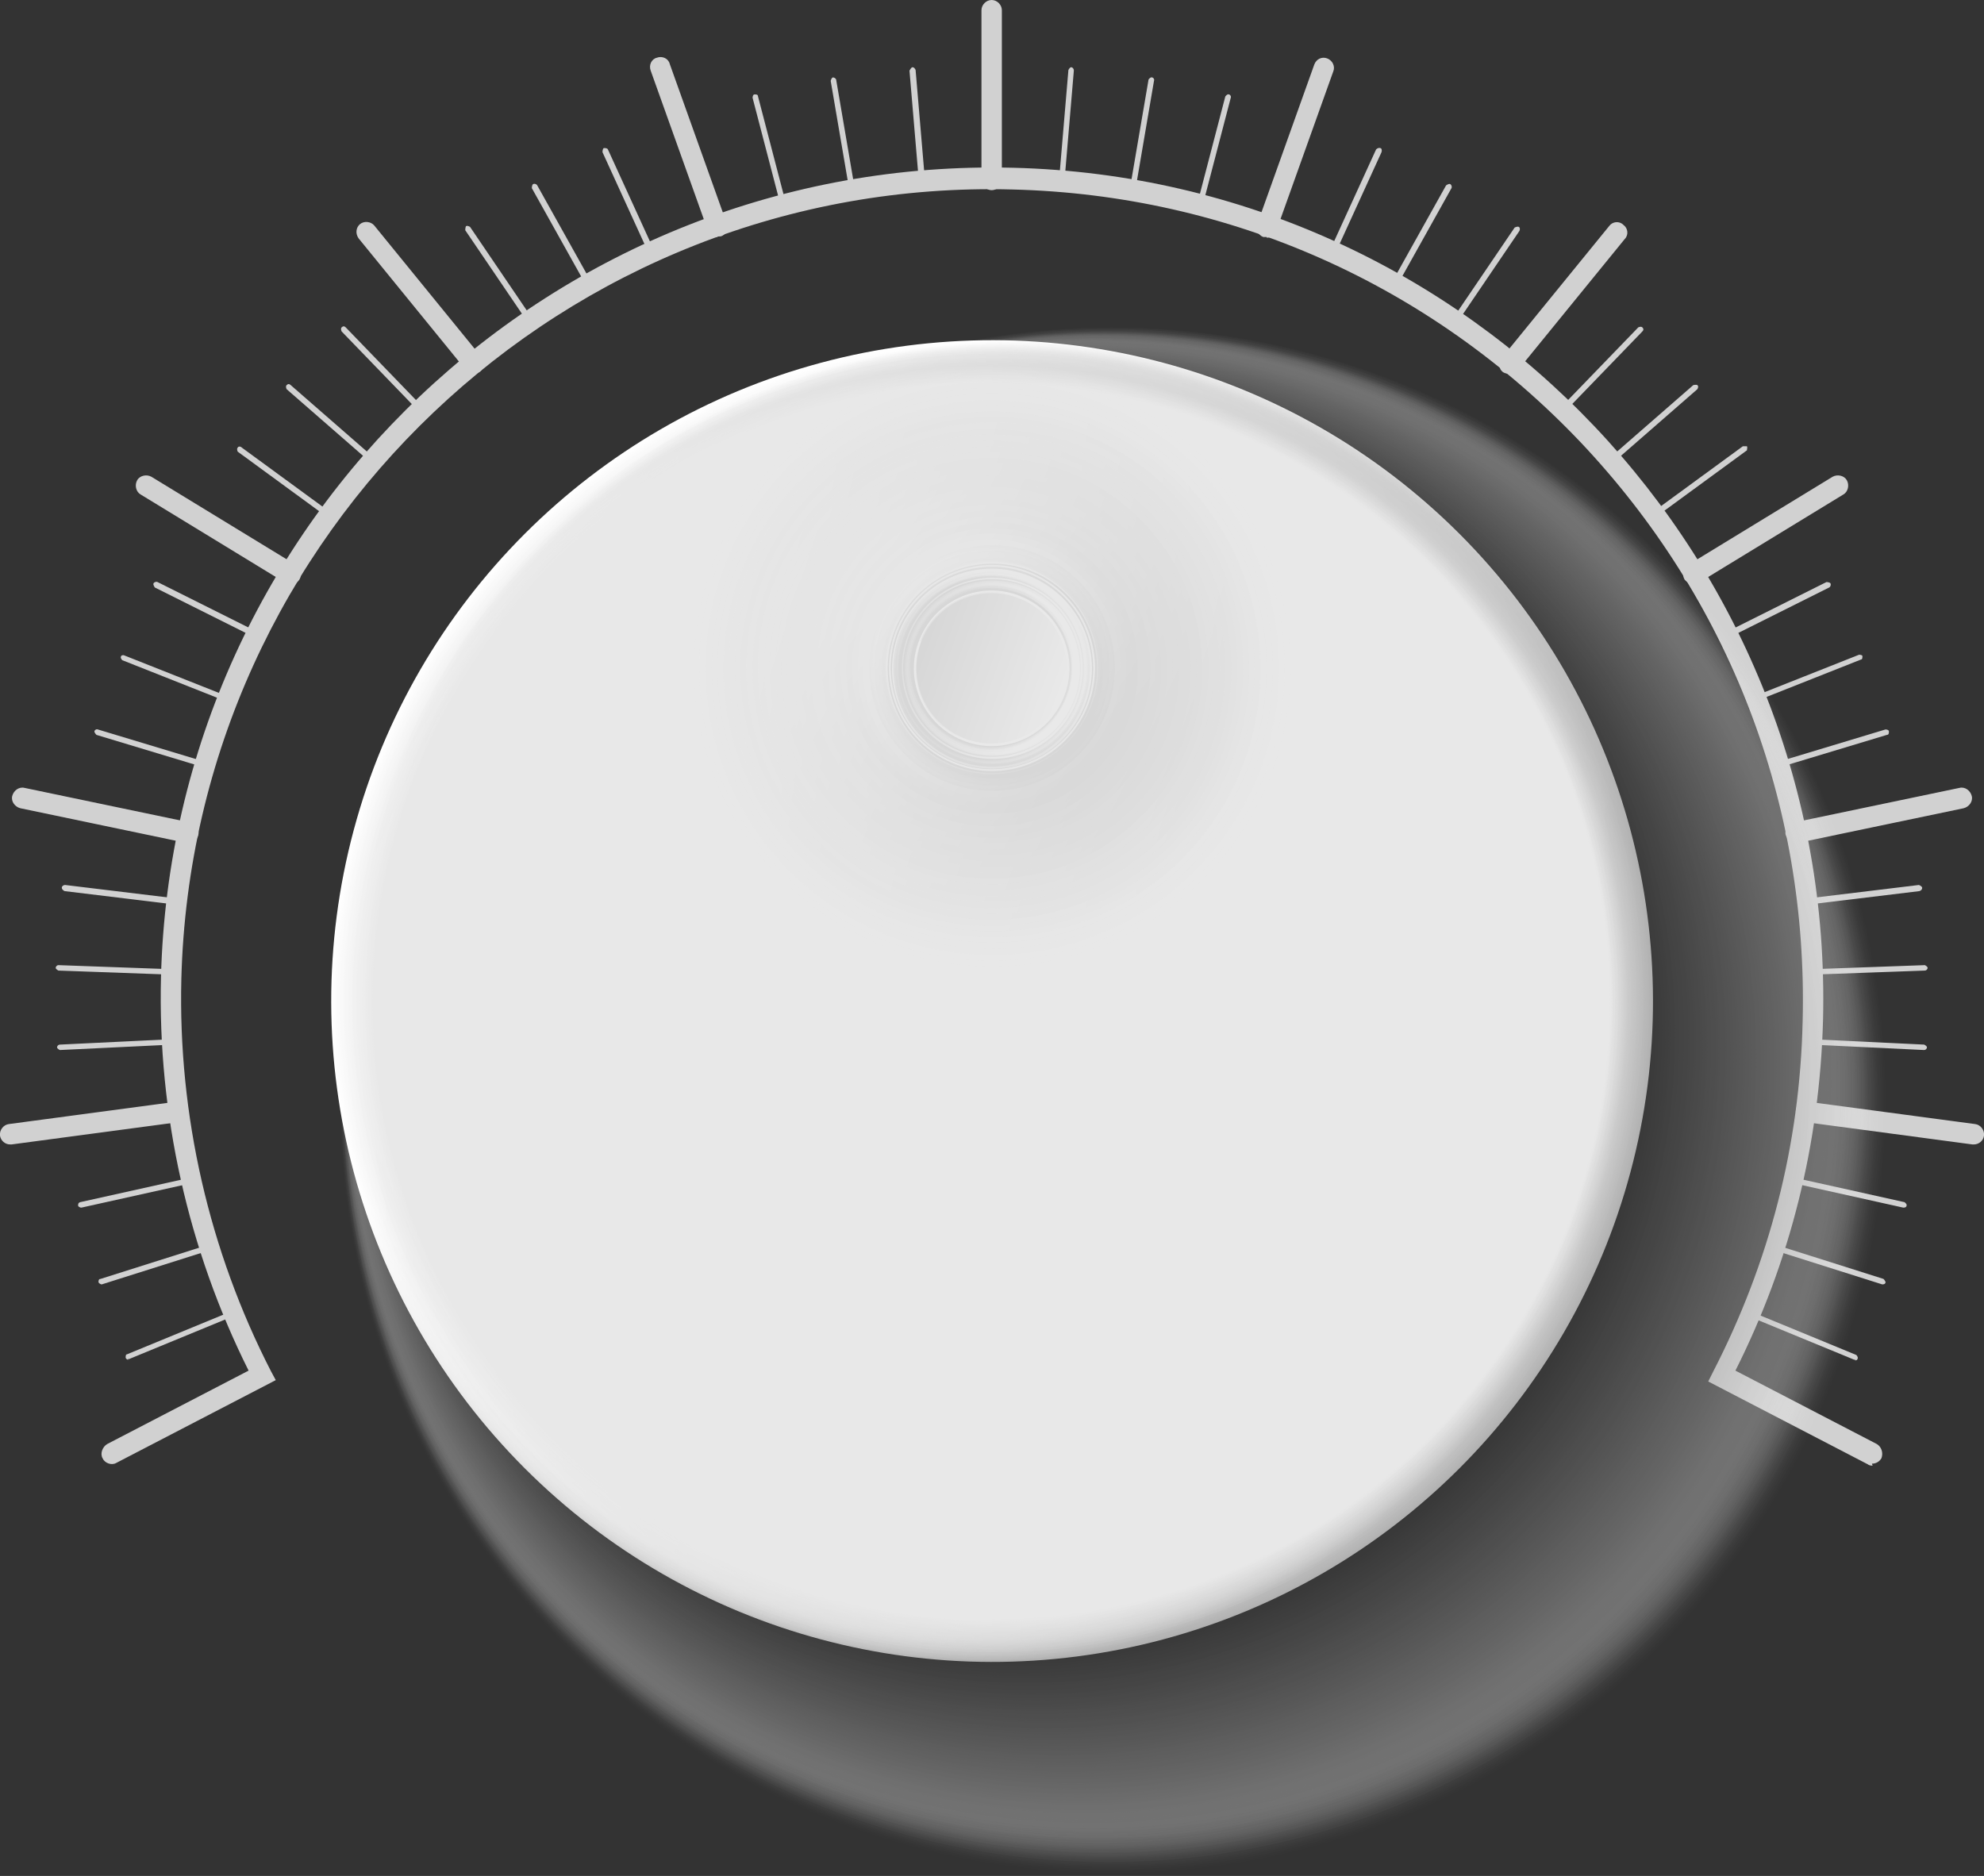 <?xml version="1.0" encoding="UTF-8"?>
<svg xmlns="http://www.w3.org/2000/svg" xmlns:xlink="http://www.w3.org/1999/xlink" viewBox="0 0 29.21 27.62">
  <rect x="0" y="0" width="29.21" height="27.62" fill="#333333" stroke="none"/>
  <defs>
    <linearGradient id="linear-gradient" x1="10.15" y1="11.27" x2="19.53" y2="18.56" gradientTransform="translate(14.7 -6.01) rotate(45)" gradientUnits="userSpaceOnUse">
      <stop offset="0" stop-color="#fff"/>
      <stop offset=".13" stop-color="#f3f3f3"/>
      <stop offset=".71" stop-color="#c3c3c3"/>
      <stop offset="1" stop-color="#b1b1b1"/>
    </linearGradient>
    <linearGradient id="linear-gradient-2" x1="9.89" y1="11.31" x2="19.77" y2="18.5" gradientTransform="translate(16.17 -5.95) rotate(49.07)" gradientUnits="userSpaceOnUse">
      <stop offset="0" stop-color="#fefefe"/>
      <stop offset=".07" stop-color="#f7f7f7"/>
      <stop offset=".69" stop-color="#c5c5c5"/>
      <stop offset="1" stop-color="#b2b2b2"/>
    </linearGradient>
    <linearGradient id="linear-gradient-3" x1="9.63" y1="11.35" x2="20.02" y2="18.42" gradientTransform="translate(17.57 -5.8) rotate(52.97)" gradientUnits="userSpaceOnUse">
      <stop offset="0" stop-color="#fefefe"/>
      <stop offset=".02" stop-color="#fcfcfc"/>
      <stop offset=".68" stop-color="#c7c7c7"/>
      <stop offset="1" stop-color="#b3b3b3"/>
    </linearGradient>
    <linearGradient id="linear-gradient-4" x1="9.37" y1="11.41" x2="20.26" y2="18.33" gradientTransform="translate(18.87 -5.57) rotate(56.6)" gradientUnits="userSpaceOnUse">
      <stop offset="0" stop-color="#fdfdfd"/>
      <stop offset=".65" stop-color="#cacaca"/>
      <stop offset="1" stop-color="#b5b5b5"/>
    </linearGradient>
    <linearGradient id="linear-gradient-5" x1="9.12" y1="11.48" x2="20.5" y2="18.23" gradientTransform="translate(20.02 -5.29) rotate(59.87)" gradientUnits="userSpaceOnUse">
      <stop offset="0" stop-color="#fcfcfc"/>
      <stop offset=".63" stop-color="#cdcdcd"/>
      <stop offset="1" stop-color="#b6b6b6"/>
    </linearGradient>
    <linearGradient id="linear-gradient-6" x1="8.86" y1="11.57" x2="20.74" y2="18.11" gradientTransform="translate(21.02 -4.99) rotate(62.77)" gradientUnits="userSpaceOnUse">
      <stop offset="0" stop-color="#fbfbfb"/>
      <stop offset=".6" stop-color="#cfcfcf"/>
      <stop offset="1" stop-color="#b7b7b7"/>
    </linearGradient>
    <linearGradient id="linear-gradient-7" x1="8.6" y1="11.67" x2="20.98" y2="17.99" gradientTransform="translate(21.89 -4.69) rotate(65.3)" gradientUnits="userSpaceOnUse">
      <stop offset="0" stop-color="#fbfbfb"/>
      <stop offset=".57" stop-color="#d2d2d2"/>
      <stop offset="1" stop-color="#b8b8b8"/>
    </linearGradient>
    <linearGradient id="linear-gradient-8" x1="8.34" y1="11.79" x2="21.22" y2="17.85" gradientTransform="translate(22.63 -4.4) rotate(67.5)" gradientUnits="userSpaceOnUse">
      <stop offset="0" stop-color="#fafafa"/>
      <stop offset=".53" stop-color="#d5d5d5"/>
      <stop offset="1" stop-color="#b9b9b9"/>
    </linearGradient>
    <linearGradient id="linear-gradient-9" x1="8.09" y1="11.91" x2="21.45" y2="17.7" gradientTransform="translate(23.26 -4.12) rotate(69.41)" gradientUnits="userSpaceOnUse">
      <stop offset="0" stop-color="#f9f9f9"/>
      <stop offset=".48" stop-color="#d9d9d9"/>
      <stop offset="1" stop-color="#bbb"/>
    </linearGradient>
    <linearGradient id="linear-gradient-10" x1="7.84" y1="12.05" x2="21.68" y2="17.54" gradientTransform="translate(23.8 -3.86) rotate(71.06)" gradientUnits="userSpaceOnUse">
      <stop offset="0" stop-color="#f9f9f9"/>
      <stop offset=".44" stop-color="#dcdcdc"/>
      <stop offset="1" stop-color="#bcbcbc"/>
    </linearGradient>
    <linearGradient id="linear-gradient-11" x1="7.59" y1="12.21" x2="21.91" y2="17.37" gradientTransform="translate(24.27 -3.62) rotate(72.5)" gradientUnits="userSpaceOnUse">
      <stop offset="0" stop-color="#f8f8f8"/>
      <stop offset=".37" stop-color="#e0e0e0"/>
      <stop offset="1" stop-color="#bdbdbd"/>
    </linearGradient>
    <linearGradient id="linear-gradient-12" x1="7.34" y1="12.37" x2="22.13" y2="17.18" gradientTransform="translate(24.67 -3.41) rotate(73.76)" gradientUnits="userSpaceOnUse">
      <stop offset="0" stop-color="#f7f7f7"/>
      <stop offset=".29" stop-color="#e5e5e5"/>
      <stop offset="1" stop-color="#bebebe"/>
    </linearGradient>
    <linearGradient id="linear-gradient-13" x1="7.1" y1="12.55" x2="22.35" y2="16.99" gradientTransform="translate(25.02 -3.21) rotate(74.87)" gradientUnits="userSpaceOnUse">
      <stop offset="0" stop-color="#f6f6f6"/>
      <stop offset=".19" stop-color="#eaeaea"/>
      <stop offset="1" stop-color="#bfbfbf"/>
    </linearGradient>
    <linearGradient id="linear-gradient-14" x1="6.87" y1="12.75" x2="22.56" y2="16.78" gradientTransform="translate(25.32 -3.03) rotate(75.85)" gradientUnits="userSpaceOnUse">
      <stop offset="0" stop-color="#f6f6f6"/>
      <stop offset=".08" stop-color="#f1f1f1"/>
      <stop offset="1" stop-color="silver"/>
    </linearGradient>
    <linearGradient id="linear-gradient-15" x1="6.64" y1="12.95" x2="22.76" y2="16.56" gradientTransform="translate(25.59 -2.86) rotate(76.72)" gradientUnits="userSpaceOnUse">
      <stop offset="0" stop-color="#f5f5f5"/>
      <stop offset="1" stop-color="#c2c2c2"/>
    </linearGradient>
    <linearGradient id="linear-gradient-16" x1="6.41" y1="13.17" x2="22.96" y2="16.33" gradientTransform="translate(25.83 -2.71) rotate(77.49)" gradientUnits="userSpaceOnUse">
      <stop offset="0" stop-color="#f4f4f4"/>
      <stop offset="1" stop-color="#c3c3c3"/>
    </linearGradient>
    <linearGradient id="linear-gradient-17" x1="6.2" y1="13.4" x2="23.15" y2="16.09" gradientTransform="translate(26.04 -2.58) rotate(78.19)" gradientUnits="userSpaceOnUse">
      <stop offset="0" stop-color="#f4f4f4"/>
      <stop offset="1" stop-color="#c4c4c4"/>
    </linearGradient>
    <linearGradient id="linear-gradient-18" x1="5.99" y1="13.65" x2="23.33" y2="15.84" gradientTransform="translate(26.23 -2.45) rotate(78.81)" gradientUnits="userSpaceOnUse">
      <stop offset="0" stop-color="#f3f3f3"/>
      <stop offset="1" stop-color="#c5c5c5"/>
    </linearGradient>
    <linearGradient id="linear-gradient-19" x1="5.79" y1="13.9" x2="23.5" y2="15.58" gradientTransform="translate(26.39 -2.34) rotate(79.37)" gradientUnits="userSpaceOnUse">
      <stop offset="0" stop-color="#f2f2f2"/>
      <stop offset="1" stop-color="#c6c6c6"/>
    </linearGradient>
    <linearGradient id="linear-gradient-20" x1="5.59" y1="14.17" x2="23.67" y2="15.31" gradientTransform="translate(26.55 -2.23) rotate(79.89)" gradientUnits="userSpaceOnUse">
      <stop offset="0" stop-color="#f1f1f1"/>
      <stop offset="1" stop-color="#c8c8c8"/>
    </linearGradient>
    <linearGradient id="linear-gradient-21" x1="5.41" y1="14.45" x2="23.83" y2="15.03" gradientTransform="translate(26.68 -2.13) rotate(80.35)" gradientUnits="userSpaceOnUse">
      <stop offset="0" stop-color="#f1f1f1"/>
      <stop offset="1" stop-color="#c9c9c9"/>
    </linearGradient>
    <linearGradient id="linear-gradient-22" x1="5.23" y1="14.74" x2="23.98" y2="14.74" gradientTransform="translate(26.81 -2.04) rotate(80.78)" gradientUnits="userSpaceOnUse">
      <stop offset="0" stop-color="#f0f0f0"/>
      <stop offset="1" stop-color="#cacaca"/>
    </linearGradient>
    <linearGradient id="linear-gradient-23" x1="5.25" y1="14.74" x2="23.96" y2="14.74" gradientTransform="translate(26.64 -2.16) rotate(80.2)" gradientUnits="userSpaceOnUse">
      <stop offset="0" stop-color="#f0f0f0"/>
      <stop offset="1" stop-color="#cbcbcb"/>
    </linearGradient>
    <linearGradient id="linear-gradient-24" x1="5.26" y1="14.74" x2="23.95" y2="14.74" gradientTransform="translate(26.45 -2.3) rotate(79.55)" gradientUnits="userSpaceOnUse">
      <stop offset="0" stop-color="#efefef"/>
      <stop offset="1" stop-color="#cdcdcd"/>
    </linearGradient>
    <linearGradient id="linear-gradient-25" x1="5.27" y1="14.74" x2="23.94" y2="14.74" gradientTransform="translate(26.23 -2.45) rotate(78.81)" gradientUnits="userSpaceOnUse">
      <stop offset="0" stop-color="#efefef"/>
      <stop offset="1" stop-color="#cecece"/>
    </linearGradient>
    <linearGradient id="linear-gradient-26" x1="5.28" y1="14.74" x2="23.92" y2="14.74" gradientTransform="translate(25.97 -2.62) rotate(77.96)" gradientUnits="userSpaceOnUse">
      <stop offset="0" stop-color="#eee"/>
      <stop offset="1" stop-color="#d0d0d0"/>
    </linearGradient>
    <linearGradient id="linear-gradient-27" x1="5.3" y1="14.74" x2="23.91" y2="14.74" gradientTransform="translate(25.67 -2.81) rotate(76.99)" gradientUnits="userSpaceOnUse">
      <stop offset="0" stop-color="#eee"/>
      <stop offset="1" stop-color="#d1d1d1"/>
    </linearGradient>
    <linearGradient id="linear-gradient-28" x1="5.31" y1="14.74" x2="23.9" y2="14.74" gradientTransform="translate(25.32 -3.03) rotate(75.85)" gradientUnits="userSpaceOnUse">
      <stop offset="0" stop-color="#eee"/>
      <stop offset="1" stop-color="#d3d3d3"/>
    </linearGradient>
    <linearGradient id="linear-gradient-29" x1="5.32" y1="14.74" x2="23.89" y2="14.74" gradientTransform="translate(24.91 -3.27) rotate(74.52)" gradientUnits="userSpaceOnUse">
      <stop offset="0" stop-color="#ededed"/>
      <stop offset="1" stop-color="#d4d4d4"/>
    </linearGradient>
    <linearGradient id="linear-gradient-30" x1="5.34" y1="14.74" x2="23.87" y2="14.74" gradientTransform="translate(24.41 -3.55) rotate(72.94)" gradientUnits="userSpaceOnUse">
      <stop offset="0" stop-color="#ededed"/>
      <stop offset="1" stop-color="#d5d5d5"/>
    </linearGradient>
    <linearGradient id="linear-gradient-31" x1="5.35" y1="14.74" x2="23.86" y2="14.74" gradientTransform="translate(23.8 -3.86) rotate(71.06)" gradientUnits="userSpaceOnUse">
      <stop offset="0" stop-color="#ededed"/>
      <stop offset="1" stop-color="#d7d7d7"/>
    </linearGradient>
    <linearGradient id="linear-gradient-32" x1="5.36" y1="14.74" x2="23.85" y2="14.74" gradientTransform="translate(23.06 -4.21) rotate(68.8)" gradientUnits="userSpaceOnUse">
      <stop offset="0" stop-color="#ececec"/>
      <stop offset="1" stop-color="#d8d8d8"/>
    </linearGradient>
    <linearGradient id="linear-gradient-33" x1="5.37" y1="14.74" x2="23.84" y2="14.74" gradientTransform="translate(22.15 -4.59) rotate(66.07)" gradientUnits="userSpaceOnUse">
      <stop offset="0" stop-color="#ececec"/>
      <stop offset="1" stop-color="#dadada"/>
    </linearGradient>
    <linearGradient id="linear-gradient-34" x1="5.39" y1="14.74" x2="23.82" y2="14.74" gradientTransform="translate(21.02 -4.99) rotate(62.77)" gradientUnits="userSpaceOnUse">
      <stop offset="0" stop-color="#ebebeb"/>
      <stop offset="1" stop-color="#dbdbdb"/>
    </linearGradient>
    <linearGradient id="linear-gradient-35" x1="5.4" y1="14.74" x2="23.81" y2="14.74" gradientTransform="translate(19.65 -5.39) rotate(58.82)" gradientUnits="userSpaceOnUse">
      <stop offset="0" stop-color="#ebebeb"/>
      <stop offset="1" stop-color="#ddd"/>
    </linearGradient>
    <linearGradient id="linear-gradient-36" x1="5.41" y1="14.74" x2="23.8" y2="14.74" gradientTransform="translate(18.02 -5.73) rotate(54.22)" gradientUnits="userSpaceOnUse">
      <stop offset="0" stop-color="#ebebeb"/>
      <stop offset="1" stop-color="#dedede"/>
    </linearGradient>
    <linearGradient id="linear-gradient-37" x1="5.42" y1="14.74" x2="23.78" y2="14.74" gradientTransform="translate(16.17 -5.95) rotate(49.07)" gradientUnits="userSpaceOnUse">
      <stop offset="0" stop-color="#eaeaea"/>
      <stop offset="1" stop-color="#dfdfdf"/>
    </linearGradient>
    <linearGradient id="linear-gradient-38" x1="5.44" y1="14.74" x2="23.77" y2="14.74" gradientTransform="translate(14.2 -6.01) rotate(43.64)" gradientUnits="userSpaceOnUse">
      <stop offset="0" stop-color="#eaeaea"/>
      <stop offset="1" stop-color="#e1e1e1"/>
    </linearGradient>
    <linearGradient id="linear-gradient-39" x1="5.45" y1="14.74" x2="23.76" y2="14.74" gradientTransform="translate(12.28 -5.88) rotate(38.3)" gradientUnits="userSpaceOnUse">
      <stop offset="0" stop-color="#eaeaea"/>
      <stop offset="1" stop-color="#e2e2e2"/>
    </linearGradient>
    <linearGradient id="linear-gradient-40" x1="5.46" y1="14.74" x2="23.75" y2="14.74" gradientTransform="translate(10.52 -5.61) rotate(33.4)" gradientUnits="userSpaceOnUse">
      <stop offset="0" stop-color="#e9e9e9"/>
      <stop offset="1" stop-color="#e4e4e4"/>
    </linearGradient>
    <linearGradient id="linear-gradient-41" x1="5.48" y1="14.74" x2="23.73" y2="14.74" gradientTransform="translate(9.02 -5.24) rotate(29.12)" gradientUnits="userSpaceOnUse">
      <stop offset="0" stop-color="#e9e9e9"/>
      <stop offset="1" stop-color="#e5e5e5"/>
    </linearGradient>
    <linearGradient id="linear-gradient-42" x1="5.49" y1="14.74" x2="23.72" y2="14.74" gradientTransform="translate(7.77 -4.85) rotate(25.5)" gradientUnits="userSpaceOnUse">
      <stop offset="0" stop-color="#e8e8e8"/>
      <stop offset="1" stop-color="#e7e7e7"/>
    </linearGradient>
    <linearGradient id="linear-gradient-43" x1="9.43" y1="14.64" x2="18.27" y2="14.64" gradientTransform="translate(1.17 -4.98) rotate(1.21)" gradientUnits="userSpaceOnUse">
      <stop offset="0" stop-color="#e0e0e0"/>
      <stop offset="1" stop-color="#dfdfdf"/>
    </linearGradient>
    <linearGradient id="linear-gradient-44" x1="8.92" y1="19.54" x2="17.66" y2="19.54" gradientTransform="translate(2.34 -9.95) rotate(2.43) scale(.99)" gradientUnits="userSpaceOnUse">
      <stop offset="0" stop-color="#e0e0e0"/>
      <stop offset="1" stop-color="#dedede"/>
    </linearGradient>
    <linearGradient id="linear-gradient-45" x1="8.63" y1="24.52" x2="17.25" y2="24.52" gradientTransform="translate(3.51 -14.93) rotate(3.68) scale(.98)" gradientUnits="userSpaceOnUse">
      <stop offset="0" stop-color="#e0e0e0"/>
      <stop offset="1" stop-color="#ddd"/>
    </linearGradient>
    <linearGradient id="linear-gradient-46" x1="8.55" y1="29.59" x2="17.05" y2="29.59" gradientTransform="translate(4.67 -19.91) rotate(4.94) scale(.97)" gradientUnits="userSpaceOnUse">
      <stop offset="0" stop-color="#e1e1e1"/>
      <stop offset="1" stop-color="#dcdcdc"/>
    </linearGradient>
    <linearGradient id="linear-gradient-47" x1="8.71" y1="34.71" x2="17.07" y2="34.71" gradientTransform="translate(5.84 -24.88) rotate(6.21) scale(.97)" gradientUnits="userSpaceOnUse">
      <stop offset="0" stop-color="#e1e1e1"/>
      <stop offset="1" stop-color="#dbdbdb"/>
    </linearGradient>
    <linearGradient id="linear-gradient-48" x1="9.1" y1="39.88" x2="17.33" y2="39.88" gradientTransform="translate(7.01 -29.86) rotate(7.5) scale(.96)" gradientUnits="userSpaceOnUse">
      <stop offset="0" stop-color="#e1e1e1"/>
      <stop offset="1" stop-color="#d9d9d9"/>
    </linearGradient>
    <linearGradient id="linear-gradient-49" x1="9.73" y1="45.09" x2="17.82" y2="45.09" gradientTransform="translate(8.18 -34.84) rotate(8.8) scale(.96)" gradientUnits="userSpaceOnUse">
      <stop offset="0" stop-color="#e1e1e1"/>
      <stop offset="1" stop-color="#d8d8d8"/>
    </linearGradient>
    <linearGradient id="linear-gradient-50" x1="10.6" y1="50.31" x2="18.55" y2="50.31" gradientTransform="translate(9.35 -39.81) rotate(10.12) scale(.95)" gradientUnits="userSpaceOnUse">
      <stop offset="0" stop-color="#e1e1e1"/>
      <stop offset="1" stop-color="#d7d7d7"/>
    </linearGradient>
    <linearGradient id="linear-gradient-51" x1="11.73" y1="55.54" x2="19.53" y2="55.54" gradientTransform="translate(10.52 -44.79) rotate(11.44) scale(.95)" gradientUnits="userSpaceOnUse">
      <stop offset="0" stop-color="#e1e1e1"/>
      <stop offset="1" stop-color="#d6d6d6"/>
    </linearGradient>
    <linearGradient id="linear-gradient-52" x1="13.11" y1="60.74" x2="20.75" y2="60.74" gradientTransform="translate(11.69 -49.77) rotate(12.77) scale(.95)" gradientUnits="userSpaceOnUse">
      <stop offset="0" stop-color="#e1e1e1"/>
      <stop offset="1" stop-color="#d5d5d5"/>
    </linearGradient>
    <linearGradient id="linear-gradient-53" x1="14.75" y1="65.91" x2="22.23" y2="65.91" gradientTransform="translate(12.85 -54.74) rotate(14.12) scale(.94)" gradientUnits="userSpaceOnUse">
      <stop offset="0" stop-color="#e1e1e1"/>
      <stop offset="1" stop-color="#d4d4d4"/>
    </linearGradient>
    <linearGradient id="linear-gradient-54" x1="16.64" y1="71.03" x2="23.95" y2="71.03" gradientTransform="translate(14.02 -59.72) rotate(15.47) scale(.94)" gradientUnits="userSpaceOnUse">
      <stop offset="0" stop-color="#e2e2e2"/>
      <stop offset="1" stop-color="#d3d3d3"/>
    </linearGradient>
    <linearGradient id="linear-gradient-55" x1="18.78" y1="76.08" x2="25.92" y2="76.08" gradientTransform="translate(15.19 -64.7) rotate(16.82) scale(.94)" gradientUnits="userSpaceOnUse">
      <stop offset="0" stop-color="#e2e2e2"/>
      <stop offset="1" stop-color="#d2d2d2"/>
    </linearGradient>
    <linearGradient id="linear-gradient-56" x1="21.16" y1="81.03" x2="28.13" y2="81.03" gradientTransform="translate(16.36 -69.67) rotate(18.18) scale(.94)" gradientUnits="userSpaceOnUse">
      <stop offset="0" stop-color="#e2e2e2"/>
      <stop offset="1" stop-color="#d1d1d1"/>
    </linearGradient>
    <linearGradient id="linear-gradient-57" x1="23.78" y1="85.89" x2="30.57" y2="85.89" gradientTransform="translate(17.53 -74.65) rotate(19.54) scale(.94)" gradientUnits="userSpaceOnUse">
      <stop offset="0" stop-color="#e2e2e2"/>
      <stop offset="1" stop-color="#d0d0d0"/>
    </linearGradient>
    <linearGradient id="linear-gradient-58" x1="26.64" y1="90.61" x2="33.24" y2="90.61" gradientTransform="translate(18.7 -79.62) rotate(20.9) scale(.94)" gradientUnits="userSpaceOnUse">
      <stop offset="0" stop-color="#e2e2e2"/>
      <stop offset="1" stop-color="#cecece"/>
    </linearGradient>
    <linearGradient id="linear-gradient-59" x1="29.71" y1="95.2" x2="36.13" y2="95.2" gradientTransform="translate(19.87 -84.6) rotate(22.26) scale(.94)" gradientUnits="userSpaceOnUse">
      <stop offset="0" stop-color="#e2e2e2"/>
      <stop offset="1" stop-color="#cdcdcd"/>
    </linearGradient>
    <linearGradient id="linear-gradient-60" x1="33" y1="99.64" x2="39.22" y2="99.64" gradientTransform="translate(21.03 -89.58) rotate(23.62) scale(.94)" gradientUnits="userSpaceOnUse">
      <stop offset="0" stop-color="#e2e2e2"/>
      <stop offset="1" stop-color="#ccc"/>
    </linearGradient>
    <linearGradient id="linear-gradient-61" x1="36.48" y1="103.9" x2="42.51" y2="103.9" gradientTransform="translate(22.2 -94.55) rotate(24.98) scale(.94)" gradientUnits="userSpaceOnUse">
      <stop offset="0" stop-color="#e2e2e2"/>
      <stop offset="1" stop-color="#cbcbcb"/>
    </linearGradient>
    <linearGradient id="linear-gradient-62" x1="40.15" y1="107.99" x2="45.99" y2="107.99" gradientTransform="translate(23.37 -99.53) rotate(26.33) scale(.94)" gradientUnits="userSpaceOnUse">
      <stop offset="0" stop-color="#e3e3e3"/>
      <stop offset="1" stop-color="#cacaca"/>
    </linearGradient>
    <linearGradient id="linear-gradient-63" x1="43.99" y1="111.89" x2="49.63" y2="111.89" gradientTransform="translate(24.54 -104.51) rotate(27.67) scale(.95)" gradientUnits="userSpaceOnUse">
      <stop offset="0" stop-color="#e3e3e3"/>
      <stop offset="1" stop-color="#c9c9c9"/>
    </linearGradient>
    <linearGradient id="linear-gradient-64" x1="47.98" y1="115.58" x2="53.42" y2="115.58" gradientTransform="translate(25.71 -109.48) rotate(29) scale(.95)" gradientUnits="userSpaceOnUse">
      <stop offset="0" stop-color="#e3e3e3"/>
      <stop offset="1" stop-color="#c8c8c8"/>
    </linearGradient>
    <linearGradient id="linear-gradient-65" x1="52.11" y1="119.06" x2="57.35" y2="119.06" gradientTransform="translate(26.88 -114.46) rotate(30.33) scale(.95)" gradientUnits="userSpaceOnUse">
      <stop offset="0" stop-color="#e3e3e3"/>
      <stop offset="1" stop-color="#c7c7c7"/>
    </linearGradient>
    <linearGradient id="linear-gradient-66" x1="56.37" y1="122.33" x2="61.4" y2="122.33" gradientTransform="translate(28.05 -119.44) rotate(31.64) scale(.96)" gradientUnits="userSpaceOnUse">
      <stop offset="0" stop-color="#e3e3e3"/>
      <stop offset="1" stop-color="#c6c6c6"/>
    </linearGradient>
    <linearGradient id="linear-gradient-67" x1="60.73" y1="125.37" x2="65.56" y2="125.37" gradientTransform="translate(29.21 -124.41) rotate(32.94) scale(.96)" gradientUnits="userSpaceOnUse">
      <stop offset="0" stop-color="#e3e3e3"/>
      <stop offset="1" stop-color="#c5c5c5"/>
    </linearGradient>
    <linearGradient id="linear-gradient-68" x1="65.18" y1="128.2" x2="69.81" y2="128.2" gradientTransform="translate(30.38 -129.39) rotate(34.23) scale(.97)" gradientUnits="userSpaceOnUse">
      <stop offset="0" stop-color="#e3e3e3"/>
      <stop offset="1" stop-color="#c3c3c3"/>
    </linearGradient>
    <linearGradient id="linear-gradient-69" x1="69.7" y1="130.79" x2="74.12" y2="130.79" gradientTransform="translate(31.55 -134.37) rotate(35.51) scale(.97)" gradientUnits="userSpaceOnUse">
      <stop offset="0" stop-color="#e3e3e3"/>
      <stop offset="1" stop-color="#c2c2c2"/>
    </linearGradient>
    <linearGradient id="linear-gradient-70" x1="74.28" y1="133.16" x2="78.5" y2="133.16" gradientTransform="translate(32.72 -139.34) rotate(36.76) scale(.98)" gradientUnits="userSpaceOnUse">
      <stop offset="0" stop-color="#e4e4e4"/>
      <stop offset="1" stop-color="#c1c1c1"/>
    </linearGradient>
    <linearGradient id="linear-gradient-71" x1="78.9" y1="135.3" x2="82.91" y2="135.3" gradientTransform="translate(33.89 -144.32) rotate(38.01) scale(.99)" gradientUnits="userSpaceOnUse">
      <stop offset="0" stop-color="#e4e4e4"/>
      <stop offset="1" stop-color="silver"/>
    </linearGradient>
    <linearGradient id="linear-gradient-72" x1="83.54" y1="137.22" x2="87.35" y2="137.22" gradientTransform="translate(35.06 -149.3) rotate(39.23)" gradientUnits="userSpaceOnUse">
      <stop offset="0" stop-color="#e4e4e4"/>
      <stop offset="1" stop-color="#bfbfbf"/>
    </linearGradient>
    <linearGradient id="linear-gradient-73" x1="88.19" y1="138.92" x2="91.8" y2="138.92" gradientTransform="translate(36.23 -154.27) rotate(40.44)" gradientUnits="userSpaceOnUse">
      <stop offset="0" stop-color="#e4e4e4"/>
      <stop offset="1" stop-color="#bebebe"/>
    </linearGradient>
    <linearGradient id="linear-gradient-74" x1="69.53" y1="125.86" x2="73.33" y2="125.86" gradientTransform="translate(41.78 -123.1) rotate(41.13) scale(.94)" gradientUnits="userSpaceOnUse">
      <stop offset="0" stop-color="#e4e4e4"/>
      <stop offset="1" stop-color="#bebebe"/>
    </linearGradient>
    <linearGradient id="linear-gradient-75" x1="47.83" y1="111.5" x2="51.85" y2="111.5" gradientTransform="translate(47.34 -91.93) rotate(41.92) scale(.88)" gradientUnits="userSpaceOnUse">
      <stop offset="0" stop-color="#e5e5e5"/>
      <stop offset="1" stop-color="#bebebe"/>
    </linearGradient>
    <linearGradient id="linear-gradient-76" x1="22.34" y1="95.68" x2="26.6" y2="95.68" gradientTransform="translate(52.9 -60.76) rotate(42.82) scale(.81)" xlink:href="#linear-gradient-75"/>
    <linearGradient id="linear-gradient-77" x1="-7.97" y1="78.28" x2="-3.42" y2="78.28" gradientTransform="translate(58.46 -29.59) rotate(43.88) scale(.75)" xlink:href="#linear-gradient-75"/>
    <linearGradient id="linear-gradient-78" x1="-44.49" y1="59.21" x2="-39.61" y2="59.21" gradientTransform="translate(64.02 1.58) rotate(45.12) scale(.69)" xlink:href="#linear-gradient-75"/>
    <linearGradient id="linear-gradient-79" x1="-89.18" y1="38.51" x2="-83.9" y2="38.51" gradientTransform="translate(69.58 32.75) rotate(46.61) scale(.63)" gradientUnits="userSpaceOnUse">
      <stop offset="0" stop-color="#e6e6e6"/>
      <stop offset="1" stop-color="#bebebe"/>
    </linearGradient>
    <linearGradient id="linear-gradient-80" x1="-144.8" y1="16.52" x2="-139.04" y2="16.52" gradientTransform="translate(75.14 63.92) rotate(48.41) scale(.57)" xlink:href="#linear-gradient-79"/>
    <linearGradient id="linear-gradient-81" x1="-215.35" y1="-5.8" x2="-209.01" y2="-5.8" gradientTransform="translate(80.69 95.09) rotate(50.65) scale(.51)" xlink:href="#linear-gradient-79"/>
    <linearGradient id="linear-gradient-82" x1="-306.72" y1="-26.06" x2="-299.65" y2="-26.06" gradientTransform="translate(86.25 126.26) rotate(53.48) scale(.45)" xlink:href="#linear-gradient-79"/>
    <linearGradient id="linear-gradient-83" x1="-427.47" y1="-38.83" x2="-419.49" y2="-38.83" gradientTransform="translate(91.81 157.43) rotate(57.15) scale(.39)" gradientUnits="userSpaceOnUse">
      <stop offset="0" stop-color="#e7e7e7"/>
      <stop offset="1" stop-color="#bebebe"/>
    </linearGradient>
    <linearGradient id="linear-gradient-84" x1="-589.49" y1="-31.75" x2="-580.33" y2="-31.75" gradientTransform="translate(97.37 188.6) rotate(62.05) scale(.34)" xlink:href="#linear-gradient-83"/>
    <linearGradient id="linear-gradient-85" x1="-806.07" y1="22.77" x2="-795.41" y2="22.77" gradientTransform="translate(102.93 219.77) rotate(68.81) scale(.28)" xlink:href="#linear-gradient-83"/>
    <linearGradient id="linear-gradient-86" x1="-1077.99" y1="182.5" x2="-1065.44" y2="182.5" gradientTransform="translate(108.49 250.94) rotate(78.39) scale(.24)" xlink:href="#linear-gradient-83"/>
    <linearGradient id="linear-gradient-87" x1="-1342.14" y1="540.53" x2="-1327.53" y2="540.53" gradientTransform="translate(114.05 282.1) rotate(91.98) scale(.2)" gradientUnits="userSpaceOnUse">
      <stop offset="0" stop-color="#e8e8e8"/>
      <stop offset="1" stop-color="#bebebe"/>
    </linearGradient>
    <linearGradient id="linear-gradient-88" x1="-1390.24" y1="1125.68" x2="-1374.17" y2="1125.68" gradientTransform="translate(119.6 313.27) rotate(110.07) scale(.18)" xlink:href="#linear-gradient-87"/>
    <linearGradient id="linear-gradient-89" x1="-1025.49" y1="1671.02" x2="-1009.68" y2="1671.02" gradientTransform="translate(125.16 344.44) rotate(130.38) scale(.18)" xlink:href="#linear-gradient-87"/>
    <linearGradient id="linear-gradient-90" x1="-465.64" y1="1850.86" x2="-451.72" y2="1850.86" gradientTransform="translate(130.72 375.61) rotate(148.47) scale(.2)" xlink:href="#linear-gradient-87"/>
    <linearGradient id="linear-gradient-91" x1="-33" y1="1744.46" x2="-21.42" y2="1744.46" gradientTransform="translate(136.28 406.78) rotate(162.06) scale(.24)" gradientUnits="userSpaceOnUse">
      <stop offset="0" stop-color="#e9e9e9"/>
      <stop offset="1" stop-color="#bebebe"/>
    </linearGradient>
    <linearGradient id="linear-gradient-92" x1="219.19" y1="1555" x2="228.73" y2="1555" gradientTransform="translate(141.84 437.95) rotate(171.64) scale(.28)" xlink:href="#linear-gradient-91"/>
    <linearGradient id="linear-gradient-93" x1="352.83" y1="1376.33" x2="360.77" y2="1376.33" gradientTransform="translate(147.4 469.12) rotate(178.41) scale(.34)" xlink:href="#linear-gradient-91"/>
    <linearGradient id="linear-gradient-94" x1="421.66" y1="1229.81" x2="428.36" y2="1229.81" gradientTransform="translate(152.96 500.29) rotate(-176.69) scale(.39)" xlink:href="#linear-gradient-91"/>
    <linearGradient id="linear-gradient-95" x1="456.27" y1="1113.74" x2="462.02" y2="1113.74" gradientTransform="translate(158.51 531.46) rotate(-173.02) scale(.45)" gradientUnits="userSpaceOnUse">
      <stop offset="0" stop-color="#eaeaea"/>
      <stop offset="1" stop-color="#bebebe"/>
    </linearGradient>
    <linearGradient id="linear-gradient-96" x1="472.67" y1="1021.88" x2="477.66" y2="1021.88" gradientTransform="translate(164.07 562.63) rotate(-170.19) scale(.51)" xlink:href="#linear-gradient-95"/>
    <linearGradient id="linear-gradient-97" x1="479.18" y1="948.41" x2="483.57" y2="948.41" gradientTransform="translate(169.63 593.8) rotate(-167.96) scale(.57)" xlink:href="#linear-gradient-95"/>
    <linearGradient id="linear-gradient-98" x1="480.24" y1="888.82" x2="484.15" y2="888.82" gradientTransform="translate(175.19 624.97) rotate(-166.15) scale(.63)" xlink:href="#linear-gradient-95"/>
    <linearGradient id="linear-gradient-99" x1="478.3" y1="839.8" x2="481.8" y2="839.8" gradientTransform="translate(180.75 656.14) rotate(-164.66) scale(.69)" gradientUnits="userSpaceOnUse">
      <stop offset="0" stop-color="#ebebeb"/>
      <stop offset="1" stop-color="#bebebe"/>
    </linearGradient>
    <linearGradient id="linear-gradient-100" x1="474.73" y1="798.91" x2="477.88" y2="798.91" gradientTransform="translate(186.31 687.31) rotate(-163.42) scale(.75)" xlink:href="#linear-gradient-99"/>
    <linearGradient id="linear-gradient-101" x1="470.3" y1="764.38" x2="473.17" y2="764.38" gradientTransform="translate(191.87 718.48) rotate(-162.36) scale(.81)" xlink:href="#linear-gradient-99"/>
    <linearGradient id="linear-gradient-102" x1="465.49" y1="734.89" x2="468.11" y2="734.89" gradientTransform="translate(197.42 749.65) rotate(-161.46) scale(.88)" xlink:href="#linear-gradient-99"/>
    <linearGradient id="linear-gradient-103" x1="460.57" y1="709.45" x2="462.97" y2="709.45" gradientTransform="translate(202.98 780.82) rotate(-160.67) scale(.94)" gradientUnits="userSpaceOnUse">
      <stop offset="0" stop-color="#ececec"/>
      <stop offset="1" stop-color="#bebebe"/>
    </linearGradient>
    <linearGradient id="linear-gradient-104" x1="455.68" y1="687.31" x2="457.9" y2="687.31" gradientTransform="translate(208.54 811.99) rotate(-159.98)" gradientUnits="userSpaceOnUse">
      <stop offset="0" stop-color="#ececec"/>
      <stop offset="1" stop-color="#bebebe"/>
    </linearGradient>
  </defs>
  <g style="isolation: isolate;">
    <g id="Layer_2" data-name="Layer 2">
      <g id="Layer_1-2" data-name="Layer 1">
        <g>
          <g>
            <path d="M27.32,20.02s-.01,0-.02,0l-1.53-.63s-.03-.03-.02-.05c0-.02.03-.03.05-.02l1.53.63s.03.03.02.05c0,.02-.02.03-.04.03Z" style="fill: #d1d1d1; stroke-width: 0px;"/>
            <path d="M27.72,18.91s0,0-.01,0l-1.58-.5s-.03-.03-.03-.05c0-.02.03-.03.05-.03l1.58.5s.03.03.03.05c0,.02-.02.03-.04.03Z" style="fill: #d1d1d1; stroke-width: 0px;"/>
            <path d="M28.02,17.78s0,0,0,0l-1.62-.36s-.04-.03-.03-.05c0-.02.03-.04.05-.03l1.62.36s.04.03.03.05c0,.02-.02.03-.04.03Z" style="fill: #d1d1d1; stroke-width: 0px;"/>
            <path d="M29.06,16.85s-.01,0-.02,0l-2.47-.33c-.08-.01-.14-.09-.13-.17.01-.08.08-.14.17-.13l2.47.33c.08.01.14.09.13.17-.01.08-.08.13-.15.13Z" style="fill: #d1d1d1; stroke-width: 0px;"/>
            <path d="M28.33,15.46h0l-1.66-.08s-.04-.02-.04-.04c0-.02.02-.04.04-.04l1.66.08s.04.02.04.04c0,.02-.02.04-.04.04Z" style="fill: #d1d1d1; stroke-width: 0px;"/>
            <path d="M26.68,14.35s-.04-.02-.04-.04c0-.02.02-.04.04-.04l1.66-.06h0s.04.02.04.04c0,.02-.02.04-.04.04l-1.66.06h0Z" style="fill: #d1d1d1; stroke-width: 0px;"/>
            <path d="M26.6,13.32s-.04-.02-.04-.04c0-.02.01-.04.04-.05l1.65-.2s.04.01.05.04c0,.02-.01.04-.04.05l-1.65.2s0,0,0,0Z" style="fill: #d1d1d1; stroke-width: 0px;"/>
            <path d="M26.44,12.41c-.07,0-.13-.05-.15-.12-.02-.08.04-.16.12-.18l2.44-.51c.08-.02.16.04.18.12.02.08-.04.16-.12.18l-2.44.51s-.02,0-.03,0Z" style="fill: #d1d1d1; stroke-width: 0px;"/>
            <path d="M26.18,11.3s-.03-.01-.04-.03c0-.02,0-.05.03-.05l1.59-.48s.05,0,.05.03c0,.02,0,.05-.03.05l-1.59.48s0,0-.01,0Z" style="fill: #d1d1d1; stroke-width: 0px;"/>
            <path d="M25.85,10.33s-.03,0-.04-.03c0-.02,0-.05.02-.05l1.54-.61s.05,0,.05.02c0,.02,0,.05-.02.05l-1.54.61s-.01,0-.02,0Z" style="fill: #d1d1d1; stroke-width: 0px;"/>
            <path d="M25.43,9.39s-.03,0-.04-.02c-.01-.02,0-.05.02-.06l1.48-.74s.05,0,.06.02c.01.02,0,.05-.02.06l-1.48.74s-.01,0-.02,0Z" style="fill: #d1d1d1; stroke-width: 0px;"/>
            <path d="M24.93,8.6c-.05,0-.1-.03-.13-.07-.04-.07-.02-.17.05-.21l2.13-1.3c.07-.04.17-.02.21.05.04.07.02.17-.05.21l-2.13,1.3s-.05.02-.08.02Z" style="fill: #d1d1d1; stroke-width: 0px;"/>
            <path d="M24.35,7.63s-.03,0-.03-.02c-.01-.02,0-.04,0-.06l1.34-.98s.04,0,.06,0c.01.02,0,.04,0,.06l-1.34.98s-.02,0-.02,0Z" style="fill: #d1d1d1; stroke-width: 0px;"/>
            <path d="M23.71,6.83s-.02,0-.03-.01c-.02-.02-.01-.04,0-.06l1.25-1.09s.04-.01.06,0c.02.02.01.04,0,.06l-1.25,1.09s-.02.01-.03.01Z" style="fill: #d1d1d1; stroke-width: 0px;"/>
            <path d="M23,6.08s-.02,0-.03-.01c-.02-.02-.02-.04,0-.06l1.15-1.19s.04-.02.06,0c.02.02.02.04,0,.06l-1.15,1.19s-.02.01-.03.01Z" style="fill: #d1d1d1; stroke-width: 0px;"/>
            <path d="M22.23,5.51s-.07-.01-.1-.03c-.07-.05-.07-.15-.02-.21l1.58-1.94c.05-.07.15-.08.21-.02.07.05.08.15.02.21l-1.58,1.94s-.07.06-.12.06Z" style="fill: #d1d1d1; stroke-width: 0px;"/>
            <path d="M21.4,4.78s-.02,0-.02,0c-.02-.01-.02-.04-.01-.06l.93-1.37s.04-.02.06-.01c.02.01.02.04.01.06l-.93,1.37s-.02.02-.03.02Z" style="fill: #d1d1d1; stroke-width: 0px;"/>
            <path d="M20.52,4.24s-.01,0-.02,0c-.02-.01-.03-.04-.02-.06l.81-1.45s.04-.03.06-.02c.02.01.03.04.02.06l-.81,1.45s-.02.02-.04.02Z" style="fill: #d1d1d1; stroke-width: 0px;"/>
            <path d="M19.61,3.77s-.01,0-.02,0c-.02,0-.03-.03-.02-.06l.69-1.51s.03-.03.06-.02c.02,0,.03.03.02.06l-.69,1.51s-.02.02-.04.02Z" style="fill: #d1d1d1; stroke-width: 0px;"/>
            <path d="M18.65,3.49s-.03,0-.05,0c-.08-.03-.12-.12-.09-.19l.84-2.35c.03-.08.11-.12.19-.09.08.03.12.12.09.19l-.84,2.35c-.02.06-.08.1-.14.1Z" style="fill: #d1d1d1; stroke-width: 0px;"/>
            <path d="M17.66,3.08s0,0-.01,0c-.02,0-.04-.03-.03-.05l.42-1.61s.03-.04.05-.03c.02,0,.04.03.03.05l-.42,1.61s-.02.03-.04.03Z" style="fill: #d1d1d1; stroke-width: 0px;"/>
            <path d="M16.66,2.86s0,0,0,0c-.02,0-.04-.03-.03-.05l.28-1.64s.03-.04.05-.03c.02,0,.04.03.03.05l-.28,1.64s-.02.03-.04.03Z" style="fill: #d1d1d1; stroke-width: 0px;"/>
            <path d="M15.63,2.73s0,0,0,0c-.02,0-.04-.02-.04-.05l.14-1.65s.02-.04.04-.04c.02,0,.04.02.04.05l-.14,1.65s-.02.04-.04.04Z" style="fill: #d1d1d1; stroke-width: 0px;"/>
            <path d="M14.6,2.8c-.08,0-.15-.07-.15-.15V.15c0-.08.07-.15.15-.15s.15.07.15.15v2.5c0,.08-.07.15-.15.15Z" style="fill: #d1d1d1; stroke-width: 0px;"/>
            <path d="M13.57,2.73s-.04-.02-.04-.04l-.14-1.65s.02-.04.04-.05c.03,0,.04.02.05.04l.14,1.65s-.02.04-.04.05c0,0,0,0,0,0Z" style="fill: #d1d1d1; stroke-width: 0px;"/>
            <path d="M12.55,2.86s-.04-.01-.04-.03l-.28-1.64s.01-.04.03-.05c.02,0,.04.01.05.03l.28,1.64s-.01.04-.03.05c0,0,0,0,0,0Z" style="fill: #d1d1d1; stroke-width: 0px;"/>
            <path d="M11.54,3.08s-.04-.01-.04-.03l-.42-1.61s0-.05.03-.05c.02,0,.05,0,.05.03l.42,1.61s0,.05-.03.05c0,0,0,0-.01,0Z" style="fill: #d1d1d1; stroke-width: 0px;"/>
            <path d="M10.56,3.49c-.06,0-.12-.04-.14-.1l-.84-2.35c-.03-.08.01-.17.09-.19.08-.03.17.01.19.09l.84,2.35c.03.08-.01.17-.09.19-.02,0-.03,0-.05,0Z" style="fill: #d1d1d1; stroke-width: 0px;"/>
            <path d="M9.6,3.77s-.03,0-.04-.02l-.69-1.51s0-.05.02-.06c.02,0,.05,0,.06.02l.69,1.51s0,.05-.02.06c0,0-.01,0-.02,0Z" style="fill: #d1d1d1; stroke-width: 0px;"/>
            <path d="M8.68,4.24s-.03,0-.04-.02l-.81-1.45s0-.05.02-.06c.02-.01.05,0,.06.02l.81,1.45s0,.05-.02.06c0,0-.01,0-.02,0Z" style="fill: #d1d1d1; stroke-width: 0px;"/>
            <path d="M7.81,4.78s-.03,0-.03-.02l-.93-1.37s0-.04.01-.06c.02-.01.04,0,.06.01l.93,1.37s0,.04-.01.06c0,0-.02,0-.02,0Z" style="fill: #d1d1d1; stroke-width: 0px;"/>
            <path d="M6.98,5.51s-.09-.02-.12-.06l-1.58-1.94c-.05-.07-.04-.16.02-.21.06-.05.16-.04.21.02l1.58,1.94c.05.07.04.16-.02.21-.03.02-.06.03-.1.03Z" style="fill: #d1d1d1; stroke-width: 0px;"/>
            <path d="M6.21,6.08s-.02,0-.03-.01l-1.15-1.19s-.02-.04,0-.06c.02-.02.04-.02.06,0l1.15,1.19s.02.04,0,.06c0,0-.02.01-.03.01Z" style="fill: #d1d1d1; stroke-width: 0px;"/>
            <path d="M5.5,6.83s-.02,0-.03-.01l-1.25-1.09s-.02-.04,0-.06c.02-.02.04-.02.06,0l1.25,1.09s.02.04,0,.06c0,0-.02.01-.03.01Z" style="fill: #d1d1d1; stroke-width: 0px;"/>
            <path d="M4.86,7.63s-.02,0-.02,0l-1.34-.98s-.02-.04,0-.06c.01-.02.04-.02.06,0l1.34.98s.02.04,0,.06c0,.01-.02.02-.03.02Z" style="fill: #d1d1d1; stroke-width: 0px;"/>
            <path d="M4.28,8.6s-.05,0-.08-.02l-2.13-1.3c-.07-.04-.09-.14-.05-.21.04-.07.14-.09.21-.05l2.13,1.3c.07.04.09.14.05.21-.03.05-.08.07-.13.07Z" style="fill: #d1d1d1; stroke-width: 0px;"/>
            <path d="M3.78,9.39s-.01,0-.02,0l-1.48-.74s-.03-.04-.02-.06c.01-.02.04-.03.06-.02l1.48.74s.03.04.02.06c0,.01-.02.02-.04.02Z" style="fill: #d1d1d1; stroke-width: 0px;"/>
            <path d="M3.36,10.33s-.01,0-.02,0l-1.54-.61s-.03-.03-.02-.05c0-.02.03-.03.05-.02l1.54.61s.03.03.02.05c0,.02-.02.03-.04.03Z" style="fill: #d1d1d1; stroke-width: 0px;"/>
            <path d="M3.02,11.3s0,0-.01,0l-1.59-.48s-.03-.03-.03-.05c0-.02.03-.04.05-.03l1.59.48s.03.03.03.05c0,.02-.02.03-.04.03Z" style="fill: #d1d1d1; stroke-width: 0px;"/>
            <path d="M2.77,12.41s-.02,0-.03,0l-2.44-.51c-.08-.02-.14-.1-.12-.18.02-.08.1-.14.18-.12l2.44.51c.08.02.14.1.12.18-.01.07-.08.12-.15.12Z" style="fill: #d1d1d1; stroke-width: 0px;"/>
            <path d="M2.6,13.32s0,0,0,0l-1.65-.2s-.04-.02-.04-.05c0-.02.02-.04.05-.04l1.65.2s.04.02.04.05c0,.02-.02.04-.04.04Z" style="fill: #d1d1d1; stroke-width: 0px;"/>
            <path d="M2.52,14.35h0l-1.66-.06s-.04-.02-.04-.04c0-.02.02-.04.04-.04l1.66.06s.04.02.04.04c0,.02-.02.04-.04.04Z" style="fill: #d1d1d1; stroke-width: 0px;"/>
            <path d="M.88,15.46s-.04-.02-.04-.04c0-.02.02-.04.04-.04l1.66-.08s.04.02.04.04c0,.02-.02.04-.04.04l-1.66.08h0Z" style="fill: #d1d1d1; stroke-width: 0px;"/>
            <path d="M.15,16.85c-.08,0-.14-.06-.15-.13-.01-.08.05-.16.13-.17l2.47-.33c.09,0,.16.05.17.13.01.08-.05.16-.13.17l-2.47.33s-.01,0-.02,0Z" style="fill: #d1d1d1; stroke-width: 0px;"/>
            <path d="M1.19,17.78s-.04-.01-.04-.03c0-.02,0-.04.03-.05l1.62-.36s.04,0,.05.03c0,.02,0,.04-.03.05l-1.62.36s0,0,0,0Z" style="fill: #d1d1d1; stroke-width: 0px;"/>
            <path d="M1.49,18.91s-.03-.01-.04-.03c0-.02,0-.05.03-.05l1.58-.5s.05,0,.05.03c0,.02,0,.05-.03.05l-1.58.5s0,0-.01,0Z" style="fill: #d1d1d1; stroke-width: 0px;"/>
            <path d="M1.89,20.02s-.03,0-.04-.03c0-.02,0-.05.02-.05l1.53-.63s.05,0,.05.02c0,.02,0,.05-.02.05l-1.53.63s-.01,0-.02,0Z" style="fill: #d1d1d1; stroke-width: 0px;"/>
            <path d="M27.57,21.58s-.05,0-.07-.02l-2.35-1.22.07-.14c.83-1.61,1.28-3.34,1.32-5.17.08-3.19-1.08-6.21-3.28-8.53-2.2-2.31-5.16-3.63-8.35-3.71-6.58-.18-12.07,5.05-12.24,11.62-.05,2.01.41,4.01,1.32,5.78l.07.13-2.35,1.22c-.07.04-.17,0-.2-.07-.04-.07,0-.17.07-.21l2.08-1.08c-.89-1.78-1.34-3.78-1.29-5.79.17-6.75,5.81-12.09,12.55-11.92,6.75.17,12.09,5.8,11.92,12.55-.05,1.82-.48,3.55-1.29,5.16l2.08,1.08c.07.04.1.13.07.21-.03.05-.08.08-.14.08Z" style="fill: #d1d1d1; stroke-width: 0px;"/>
          </g>
          <g style="mix-blend-mode: multiply; opacity: .4;">
            <circle cx="16.41" cy="16.21" r="11.41" transform="translate(-3.14 28.46) rotate(-76.72)" style="fill: #fff; opacity: 0; stroke-width: 0px;"/>
            <circle cx="16.4" cy="16.2" r="11.39" transform="translate(-3.14 28.44) rotate(-76.72)" style="fill: #fefefe; opacity: 0; stroke-width: 0px;"/>
            <circle cx="16.39" cy="16.19" r="11.38" transform="translate(-3.14 28.43) rotate(-76.72)" style="fill: #fcfcfc; opacity: .01; stroke-width: 0px;"/>
            <circle cx="16.38" cy="16.19" r="11.36" transform="translate(-3.14 28.41) rotate(-76.72)" style="fill: #fbfbfb; opacity: .02; stroke-width: 0px;"/>
            <circle cx="16.37" cy="16.18" r="11.35" transform="translate(-3.14 28.39) rotate(-76.72)" style="fill: #f9f9f9; opacity: .02; stroke-width: 0px;"/>
            <circle cx="16.36" cy="16.17" r="11.33" transform="translate(-3.14 28.37) rotate(-76.72)" style="fill: #f8f8f8; opacity: .03; stroke-width: 0px;"/>
            <circle cx="16.35" cy="16.16" r="11.31" transform="translate(-3.14 28.36) rotate(-76.72)" style="fill: #f7f7f7; opacity: .03; stroke-width: 0px;"/>
            <circle cx="16.34" cy="16.15" r="11.3" transform="translate(-3.14 28.34) rotate(-76.72)" style="fill: #f5f5f5; opacity: .04; stroke-width: 0px;"/>
            <circle cx="16.33" cy="16.15" r="11.28" transform="translate(-3.14 28.32) rotate(-76.72)" style="fill: #f4f4f4; opacity: .04; stroke-width: 0px;"/>
            <circle cx="16.31" cy="16.14" r="11.27" transform="translate(-3.14 28.31) rotate(-76.72)" style="fill: #f2f2f2; opacity: .05; stroke-width: 0px;"/>
            <circle cx="16.3" cy="16.13" r="11.25" transform="translate(-3.14 28.29) rotate(-76.72)" style="fill: #f1f1f1; opacity: .05; stroke-width: 0px;"/>
            <circle cx="16.29" cy="16.12" r="11.24" transform="translate(-3.14 28.27) rotate(-76.72)" style="fill: #f0f0f0; opacity: .06; stroke-width: 0px;"/>
            <circle cx="16.28" cy="16.11" r="11.22" transform="translate(-3.14 28.26) rotate(-76.72)" style="fill: #eee; opacity: .07; stroke-width: 0px;"/>
            <circle cx="16.27" cy="16.1" r="11.21" transform="translate(-3.14 28.24) rotate(-76.72)" style="fill: #ededed; opacity: .07; stroke-width: 0px;"/>
            <circle cx="16.26" cy="16.1" r="11.19" transform="translate(-3.14 28.22) rotate(-76.72)" style="fill: #ebebeb; opacity: .08; stroke-width: 0px;"/>
            <circle cx="16.25" cy="16.09" r="11.18" transform="translate(-3.14 28.21) rotate(-76.72)" style="fill: #eaeaea; opacity: .08; stroke-width: 0px;"/>
            <circle cx="16.24" cy="16.08" r="11.16" transform="translate(-3.14 28.19) rotate(-76.72)" style="fill: #e9e9e9; opacity: .09; stroke-width: 0px;"/>
            <circle cx="16.23" cy="16.07" r="11.15" transform="translate(-3.14 28.17) rotate(-76.72)" style="fill: #e7e7e7; opacity: .09; stroke-width: 0px;"/>
            <circle cx="16.22" cy="16.06" r="11.13" transform="translate(-3.14 28.16) rotate(-76.72)" style="fill: #e6e6e6; opacity: .1; stroke-width: 0px;"/>
            <circle cx="16.21" cy="16.05" r="11.12" transform="translate(-3.14 28.14) rotate(-76.72)" style="fill: #e5e5e5; opacity: .1; stroke-width: 0px;"/>
            <circle cx="16.2" cy="16.05" r="11.1" transform="translate(-3.14 28.12) rotate(-76.72)" style="fill: #e3e3e3; opacity: .11; stroke-width: 0px;"/>
            <circle cx="16.19" cy="16.04" r="11.09" transform="translate(-3.14 28.11) rotate(-76.72)" style="fill: #e2e2e2; opacity: .11; stroke-width: 0px;"/>
            <circle cx="16.18" cy="16.03" r="11.07" transform="translate(-3.14 28.09) rotate(-76.72)" style="fill: #e0e0e0; opacity: .12; stroke-width: 0px;"/>
            <circle cx="16.16" cy="16.02" r="11.05" transform="translate(-3.14 28.07) rotate(-76.72)" style="fill: #dfdfdf; opacity: .13; stroke-width: 0px;"/>
            <circle cx="16.15" cy="16.01" r="11.04" transform="translate(-3.14 28.06) rotate(-76.72)" style="fill: #dedede; opacity: .13; stroke-width: 0px;"/>
            <circle cx="16.14" cy="16.01" r="11.02" transform="translate(-3.14 28.04) rotate(-76.72)" style="fill: #dcdcdc; opacity: .14; stroke-width: 0px;"/>
            <circle cx="16.13" cy="16" r="11.01" transform="translate(-3.14 28.02) rotate(-76.72)" style="fill: #dbdbdb; opacity: .14; stroke-width: 0px;"/>
            <circle cx="16.12" cy="15.99" r="10.99" transform="translate(-3.14 28.01) rotate(-76.72)" style="fill: #d9d9d9; opacity: .15; stroke-width: 0px;"/>
            <circle cx="16.11" cy="15.98" r="10.98" transform="translate(-3.14 27.99) rotate(-76.72)" style="fill: #d8d8d8; opacity: .15; stroke-width: 0px;"/>
            <circle cx="16.1" cy="15.97" r="10.96" transform="translate(-3.14 27.97) rotate(-76.72)" style="fill: #d7d7d7; opacity: .16; stroke-width: 0px;"/>
            <circle cx="16.09" cy="15.96" r="10.95" transform="translate(-3.14 27.96) rotate(-76.72)" style="fill: #d5d5d5; opacity: .16; stroke-width: 0px;"/>
            <circle cx="16.08" cy="15.96" r="10.93" transform="translate(-3.14 27.94) rotate(-76.72)" style="fill: #d4d4d4; opacity: .17; stroke-width: 0px;"/>
            <circle cx="16.07" cy="15.95" r="10.92" transform="translate(-3.14 27.92) rotate(-76.72)" style="fill: #d2d2d2; opacity: .17; stroke-width: 0px;"/>
            <circle cx="16.06" cy="15.94" r="10.9" transform="translate(-3.14 27.91) rotate(-76.72)" style="fill: #d1d1d1; opacity: .18; stroke-width: 0px;"/>
            <circle cx="16.05" cy="15.93" r="10.89" transform="translate(-3.15 27.89) rotate(-76.72)" style="fill: #d0d0d0; opacity: .19; stroke-width: 0px;"/>
            <circle cx="16.04" cy="15.92" r="10.87" transform="translate(-3.15 27.87) rotate(-76.72)" style="fill: #cecece; opacity: .19; stroke-width: 0px;"/>
            <circle cx="16.03" cy="15.91" r="10.86" transform="translate(-3.15 27.85) rotate(-76.72)" style="fill: #cdcdcd; opacity: .2; stroke-width: 0px;"/>
            <circle cx="16.01" cy="15.91" r="10.84" transform="translate(-3.15 27.84) rotate(-76.72)" style="fill: #cbcbcb; opacity: .2; stroke-width: 0px;"/>
            <circle cx="16" cy="15.9" r="10.83" transform="translate(-3.15 27.82) rotate(-76.72)" style="fill: #cacaca; opacity: .21; stroke-width: 0px;"/>
            <circle cx="15.99" cy="15.89" r="10.81" transform="translate(-3.15 27.8) rotate(-76.72)" style="fill: #c9c9c9; opacity: .21; stroke-width: 0px;"/>
            <circle cx="15.98" cy="15.88" r="10.8" transform="translate(-3.15 27.79) rotate(-76.72)" style="fill: #c7c7c7; opacity: .22; stroke-width: 0px;"/>
            <circle cx="15.97" cy="15.87" r="10.78" transform="translate(-3.15 27.77) rotate(-76.72)" style="fill: #c6c6c6; opacity: .22; stroke-width: 0px;"/>
            <circle cx="15.96" cy="15.87" r="10.76" transform="translate(-3.15 27.75) rotate(-76.72)" style="fill: #c4c4c4; opacity: .23; stroke-width: 0px;"/>
            <circle cx="15.95" cy="15.86" r="10.75" transform="translate(-3.15 27.74) rotate(-76.72)" style="fill: #c3c3c3; opacity: .23; stroke-width: 0px;"/>
            <circle cx="15.94" cy="15.85" r="10.73" transform="translate(-3.15 27.72) rotate(-76.72)" style="fill: #c2c2c2; opacity: .24; stroke-width: 0px;"/>
            <circle cx="15.93" cy="15.84" r="10.72" transform="translate(-3.15 27.7) rotate(-76.72)" style="fill: silver; opacity: .25; stroke-width: 0px;"/>
            <circle cx="15.92" cy="15.83" r="10.7" transform="translate(-3.15 27.69) rotate(-76.72)" style="fill: #bfbfbf; opacity: .25; stroke-width: 0px;"/>
            <circle cx="15.91" cy="15.82" r="10.69" transform="translate(-3.15 27.67) rotate(-76.72)" style="fill: #bebebe; opacity: .26; stroke-width: 0px;"/>
            <circle cx="15.9" cy="15.82" r="10.67" transform="translate(-3.15 27.65) rotate(-76.72)" style="fill: #bcbcbc; opacity: .26; stroke-width: 0px;"/>
            <circle cx="15.89" cy="15.81" r="10.66" transform="translate(-3.15 27.64) rotate(-76.72)" style="fill: #bbb; opacity: .27; stroke-width: 0px;"/>
            <circle cx="15.88" cy="15.8" r="10.64" transform="translate(-3.15 27.62) rotate(-76.72)" style="fill: #b9b9b9; opacity: .27; stroke-width: 0px;"/>
            <circle cx="15.86" cy="15.79" r="10.63" transform="translate(-3.15 27.6) rotate(-76.72)" style="fill: #b8b8b8; opacity: .28; stroke-width: 0px;"/>
            <circle cx="15.85" cy="15.78" r="10.61" transform="translate(-3.15 27.59) rotate(-76.72)" style="fill: #b7b7b7; opacity: .28; stroke-width: 0px;"/>
            <circle cx="15.84" cy="15.77" r="10.6" transform="translate(-3.15 27.57) rotate(-76.72)" style="fill: #b5b5b5; opacity: .29; stroke-width: 0px;"/>
            <circle cx="15.83" cy="15.77" r="10.58" transform="translate(-3.15 27.55) rotate(-76.72)" style="fill: #b4b4b4; opacity: .3; stroke-width: 0px;"/>
            <circle cx="15.82" cy="15.76" r="10.57" transform="translate(-3.15 27.54) rotate(-76.72)" style="fill: #b2b2b2; opacity: .3; stroke-width: 0px;"/>
            <circle cx="15.81" cy="15.75" r="10.55" transform="translate(-3.15 27.52) rotate(-76.72)" style="fill: #b1b1b1; opacity: .31; stroke-width: 0px;"/>
            <circle cx="15.8" cy="15.74" r="10.54" transform="translate(-3.15 27.5) rotate(-76.72)" style="fill: #b0b0b0; opacity: .31; stroke-width: 0px;"/>
            <circle cx="15.79" cy="15.73" r="10.52" transform="translate(-3.15 27.49) rotate(-76.72)" style="fill: #aeaeae; opacity: .32; stroke-width: 0px;"/>
            <circle cx="15.78" cy="15.73" r="10.51" transform="translate(-3.15 27.47) rotate(-76.72)" style="fill: #adadad; opacity: .32; stroke-width: 0px;"/>
            <circle cx="15.77" cy="15.72" r="10.49" transform="translate(-3.15 27.45) rotate(-76.72)" style="fill: #ababab; opacity: .33; stroke-width: 0px;"/>
            <circle cx="15.76" cy="15.71" r="10.47" transform="translate(-3.15 27.44) rotate(-76.72)" style="fill: #aaa; opacity: .33; stroke-width: 0px;"/>
            <circle cx="15.75" cy="15.7" r="10.46" transform="translate(-3.15 27.42) rotate(-76.72)" style="fill: #a9a9a9; opacity: .34; stroke-width: 0px;"/>
            <circle cx="15.74" cy="15.69" r="10.44" transform="translate(-3.15 27.4) rotate(-76.72)" style="fill: #a7a7a7; opacity: .34; stroke-width: 0px;"/>
            <circle cx="15.73" cy="15.68" r="10.43" transform="translate(-3.15 27.39) rotate(-76.72)" style="fill: #a6a6a6; opacity: .35; stroke-width: 0px;"/>
            <circle cx="15.71" cy="15.68" r="10.41" transform="translate(-3.15 27.37) rotate(-76.72)" style="fill: #a4a4a4; opacity: .36; stroke-width: 0px;"/>
            <circle cx="15.7" cy="15.67" r="10.4" transform="translate(-3.15 27.35) rotate(-76.72)" style="fill: #a3a3a3; opacity: .36; stroke-width: 0px;"/>
            <circle cx="15.69" cy="15.66" r="10.38" transform="translate(-3.15 27.33) rotate(-76.72)" style="fill: #a2a2a2; opacity: .37; stroke-width: 0px;"/>
            <circle cx="15.68" cy="15.65" r="10.37" transform="translate(-3.15 27.32) rotate(-76.72)" style="fill: #a0a0a0; opacity: .37; stroke-width: 0px;"/>
            <circle cx="15.67" cy="15.64" r="10.35" transform="translate(-3.15 27.3) rotate(-76.72)" style="fill: #9f9f9f; opacity: .38; stroke-width: 0px;"/>
            <circle cx="15.66" cy="15.63" r="10.34" transform="translate(-3.15 27.28) rotate(-76.72)" style="fill: #9d9d9d; opacity: .38; stroke-width: 0px;"/>
            <circle cx="15.65" cy="15.63" r="10.32" transform="translate(-3.15 27.27) rotate(-76.72)" style="fill: #9c9c9c; opacity: .39; stroke-width: 0px;"/>
            <circle cx="15.64" cy="15.62" r="10.31" transform="translate(-3.15 27.25) rotate(-76.72)" style="fill: #9b9b9b; opacity: .39; stroke-width: 0px;"/>
            <circle cx="15.63" cy="15.61" r="10.29" transform="translate(-3.15 27.23) rotate(-76.72)" style="fill: #999; opacity: .4; stroke-width: 0px;"/>
            <circle cx="15.62" cy="15.6" r="10.28" transform="translate(-3.15 27.22) rotate(-76.72)" style="fill: #989898; opacity: .4; stroke-width: 0px;"/>
            <circle cx="15.61" cy="15.59" r="10.26" transform="translate(-3.16 27.2) rotate(-76.72)" style="fill: #969696; opacity: .41; stroke-width: 0px;"/>
            <circle cx="15.6" cy="15.59" r="10.25" transform="translate(-3.16 27.18) rotate(-76.72)" style="fill: #959595; opacity: .42; stroke-width: 0px;"/>
            <circle cx="15.59" cy="15.58" r="10.23" transform="translate(-3.16 27.17) rotate(-76.72)" style="fill: #949494; opacity: .42; stroke-width: 0px;"/>
            <circle cx="15.58" cy="15.57" r="10.22" transform="translate(-3.16 27.15) rotate(-76.72)" style="fill: #929292; opacity: .43; stroke-width: 0px;"/>
            <circle cx="15.56" cy="15.56" r="10.2" transform="translate(-3.16 27.13) rotate(-76.72)" style="fill: #919191; opacity: .43; stroke-width: 0px;"/>
            <circle cx="15.55" cy="15.55" r="10.18" transform="translate(-3.16 27.12) rotate(-76.72)" style="fill: #909090; opacity: .44; stroke-width: 0px;"/>
            <circle cx="15.54" cy="15.54" r="10.17" transform="translate(-3.16 27.1) rotate(-76.72)" style="fill: #8e8e8e; opacity: .44; stroke-width: 0px;"/>
            <circle cx="15.53" cy="15.54" r="10.15" transform="translate(-3.16 27.08) rotate(-76.72)" style="fill: #8d8d8d; opacity: .45; stroke-width: 0px;"/>
            <circle cx="15.52" cy="15.53" r="10.14" transform="translate(-3.16 27.07) rotate(-76.72)" style="fill: #8b8b8b; opacity: .45; stroke-width: 0px;"/>
            <circle cx="15.51" cy="15.52" r="10.12" transform="translate(-3.16 27.05) rotate(-76.72)" style="fill: #8a8a8a; opacity: .46; stroke-width: 0px;"/>
            <circle cx="15.5" cy="15.51" r="10.11" transform="translate(-3.16 27.03) rotate(-76.72)" style="fill: #898989; opacity: .46; stroke-width: 0px;"/>
            <circle cx="15.49" cy="15.5" r="10.09" transform="translate(-3.16 27.02) rotate(-76.72)" style="fill: #878787; opacity: .47; stroke-width: 0px;"/>
            <circle cx="15.48" cy="15.49" r="10.08" transform="translate(-3.16 27) rotate(-76.72)" style="fill: #868686; opacity: .48; stroke-width: 0px;"/>
            <circle cx="15.47" cy="15.49" r="10.06" transform="translate(-3.16 26.98) rotate(-76.72)" style="fill: #848484; opacity: .48; stroke-width: 0px;"/>
            <circle cx="15.46" cy="15.48" r="10.05" transform="translate(-3.16 26.97) rotate(-76.72)" style="fill: #838383; opacity: .49; stroke-width: 0px;"/>
            <circle cx="15.45" cy="15.47" r="10.03" transform="translate(-3.16 26.95) rotate(-76.72)" style="fill: #828282; opacity: .49; stroke-width: 0px;"/>
            <circle cx="15.44" cy="15.46" r="10.02" transform="translate(-3.16 26.93) rotate(-76.72)" style="fill: gray; opacity: .5; stroke-width: 0px;"/>
            <circle cx="15.43" cy="15.45" r="10" transform="translate(-3.16 26.92) rotate(-76.72)" style="fill: #7f7f7f; opacity: .5; stroke-width: 0px;"/>
            <circle cx="15.41" cy="15.45" r="9.99" transform="translate(-3.16 26.9) rotate(-76.72)" style="fill: #7d7d7d; opacity: .51; stroke-width: 0px;"/>
            <circle cx="15.4" cy="15.44" r="9.97" transform="translate(-3.16 26.88) rotate(-76.72)" style="fill: #7c7c7c; opacity: .51; stroke-width: 0px;"/>
            <circle cx="15.39" cy="15.43" r="9.96" transform="translate(-3.16 26.87) rotate(-76.72)" style="fill: #7b7b7b; opacity: .52; stroke-width: 0px;"/>
            <circle cx="15.38" cy="15.42" r="9.94" transform="translate(-3.16 26.85) rotate(-76.72)" style="fill: #797979; opacity: .52; stroke-width: 0px;"/>
            <circle cx="15.37" cy="15.41" r="9.93" transform="translate(-3.16 26.83) rotate(-76.72)" style="fill: #787878; opacity: .53; stroke-width: 0px;"/>
            <circle cx="15.36" cy="15.4" r="9.91" transform="translate(-3.16 26.81) rotate(-76.72)" style="fill: #767676; opacity: .54; stroke-width: 0px;"/>
            <circle cx="15.35" cy="15.4" r="9.89" transform="translate(-3.16 26.8) rotate(-76.72)" style="fill: #757575; opacity: .54; stroke-width: 0px;"/>
            <circle cx="15.34" cy="15.39" r="9.88" transform="translate(-3.16 26.78) rotate(-76.72)" style="fill: #747474; opacity: .55; stroke-width: 0px;"/>
            <circle cx="15.33" cy="15.38" r="9.86" transform="translate(-3.16 26.76) rotate(-76.72)" style="fill: #727272; opacity: .55; stroke-width: 0px;"/>
            <circle cx="15.32" cy="15.37" r="9.85" transform="translate(-3.16 26.75) rotate(-76.72)" style="fill: #717171; opacity: .56; stroke-width: 0px;"/>
            <circle cx="15.31" cy="15.36" r="9.83" transform="translate(-3.16 26.73) rotate(-76.72)" style="fill: #6f6f6f; opacity: .56; stroke-width: 0px;"/>
            <circle cx="15.3" cy="15.35" r="9.82" transform="translate(-3.16 26.71) rotate(-76.72)" style="fill: #6e6e6e; opacity: .57; stroke-width: 0px;"/>
            <circle cx="15.29" cy="15.35" r="9.8" transform="translate(-3.16 26.7) rotate(-76.72)" style="fill: #6d6d6d; opacity: .57; stroke-width: 0px;"/>
            <circle cx="15.27" cy="15.34" r="9.79" transform="translate(-3.16 26.68) rotate(-76.72)" style="fill: #6b6b6b; opacity: .58; stroke-width: 0px;"/>
            <circle cx="15.26" cy="15.33" r="9.77" transform="translate(-3.16 26.66) rotate(-76.72)" style="fill: #6a6a6a; opacity: .58; stroke-width: 0px;"/>
            <circle cx="15.25" cy="15.32" r="9.76" transform="translate(-3.16 26.65) rotate(-76.72)" style="fill: #696969; opacity: .59; stroke-width: 0px;"/>
            <circle cx="15.24" cy="15.31" r="9.74" transform="translate(-3.16 26.63) rotate(-76.72)" style="fill: #676767; opacity: .6; stroke-width: 0px;"/>
            <circle cx="15.23" cy="15.31" r="9.73" transform="translate(-3.16 26.61) rotate(-76.72)" style="fill: #666; opacity: .6; stroke-width: 0px;"/>
            <circle cx="15.22" cy="15.3" r="9.71" transform="translate(-3.16 26.6) rotate(-76.72)" style="fill: #646464; opacity: .61; stroke-width: 0px;"/>
            <circle cx="15.21" cy="15.29" r="9.7" transform="translate(-3.16 26.58) rotate(-76.72)" style="fill: #636363; opacity: .61; stroke-width: 0px;"/>
            <circle cx="15.2" cy="15.28" r="9.68" transform="translate(-3.16 26.56) rotate(-76.72)" style="fill: #626262; opacity: .62; stroke-width: 0px;"/>
            <circle cx="15.19" cy="15.27" r="9.67" transform="translate(-3.16 26.55) rotate(-76.72)" style="fill: #606060; opacity: .62; stroke-width: 0px;"/>
            <circle cx="15.18" cy="15.26" r="9.65" transform="translate(-3.16 26.53) rotate(-76.72)" style="fill: #5f5f5f; opacity: .63; stroke-width: 0px;"/>
            <circle cx="15.17" cy="15.26" r="9.63" transform="translate(-3.17 26.51) rotate(-76.72)" style="fill: #5d5d5d; opacity: .63; stroke-width: 0px;"/>
            <circle cx="15.16" cy="15.25" r="9.62" transform="translate(-3.17 26.5) rotate(-76.72)" style="fill: #5c5c5c; opacity: .64; stroke-width: 0px;"/>
            <circle cx="15.15" cy="15.24" r="9.6" transform="translate(-3.17 26.48) rotate(-76.72)" style="fill: #5b5b5b; opacity: .64; stroke-width: 0px;"/>
            <circle cx="15.14" cy="15.23" r="9.59" transform="translate(-3.17 26.46) rotate(-76.72)" style="fill: #595959; opacity: .65; stroke-width: 0px;"/>
            <circle cx="15.12" cy="15.22" r="9.57" transform="translate(-3.17 26.45) rotate(-76.72)" style="fill: #585858; opacity: .66; stroke-width: 0px;"/>
            <circle cx="15.11" cy="15.21" r="9.56" transform="translate(-3.17 26.43) rotate(-76.72)" style="fill: #565656; opacity: .66; stroke-width: 0px;"/>
            <circle cx="15.1" cy="15.21" r="9.54" transform="translate(-3.17 26.41) rotate(-76.72)" style="fill: #555; opacity: .67; stroke-width: 0px;"/>
            <circle cx="15.09" cy="15.2" r="9.53" transform="translate(-3.17 26.4) rotate(-76.72)" style="fill: #545454; opacity: .67; stroke-width: 0px;"/>
            <circle cx="15.08" cy="15.19" r="9.51" transform="translate(-3.17 26.38) rotate(-76.72)" style="fill: #525252; opacity: .68; stroke-width: 0px;"/>
            <circle cx="15.07" cy="15.18" r="9.5" transform="translate(-3.17 26.36) rotate(-76.72)" style="fill: #515151; opacity: .68; stroke-width: 0px;"/>
            <circle cx="15.06" cy="15.17" r="9.48" transform="translate(-3.17 26.35) rotate(-76.72)" style="fill: #4f4f4f; opacity: .69; stroke-width: 0px;"/>
            <circle cx="15.05" cy="15.17" r="9.47" transform="translate(-3.17 26.33) rotate(-76.72)" style="fill: #4e4e4e; opacity: .69; stroke-width: 0px;"/>
            <circle cx="15.04" cy="15.16" r="9.45" transform="translate(-3.17 26.31) rotate(-76.72)" style="fill: #4d4d4d; opacity: .7; stroke-width: 0px;"/>
            <circle cx="15.03" cy="15.15" r="9.44" transform="translate(-3.17 26.29) rotate(-76.72)" style="fill: #4b4b4b; opacity: .7; stroke-width: 0px;"/>
            <circle cx="15.02" cy="15.14" r="9.42" transform="translate(-3.17 26.28) rotate(-76.72)" style="fill: #4a4a4a; opacity: .71; stroke-width: 0px;"/>
            <circle cx="15.01" cy="15.13" r="9.41" transform="translate(-3.17 26.26) rotate(-76.72)" style="fill: #484848; opacity: .72; stroke-width: 0px;"/>
            <circle cx="15" cy="15.12" r="9.39" transform="translate(-3.17 26.24) rotate(-76.72)" style="fill: #474747; opacity: .72; stroke-width: 0px;"/>
            <circle cx="14.99" cy="15.12" r="9.38" transform="translate(-3.17 26.23) rotate(-76.72)" style="fill: #464646; opacity: .73; stroke-width: 0px;"/>
            <circle cx="14.97" cy="15.11" r="9.36" transform="translate(-3.17 26.21) rotate(-76.72)" style="fill: #444; opacity: .73; stroke-width: 0px;"/>
            <circle cx="14.96" cy="15.1" r="9.34" transform="translate(-3.17 26.19) rotate(-76.72)" style="fill: #434343; opacity: .74; stroke-width: 0px;"/>
            <circle cx="14.95" cy="15.09" r="9.33" transform="translate(-3.17 26.18) rotate(-76.72)" style="fill: #414141; opacity: .74; stroke-width: 0px;"/>
            <circle cx="14.94" cy="15.08" r="9.31" transform="translate(-3.17 26.16) rotate(-76.72)" style="fill: #404040; opacity: .75; stroke-width: 0px;"/>
            <circle cx="14.93" cy="15.07" r="9.3" transform="translate(-3.17 26.14) rotate(-76.72)" style="fill: #3f3f3f; opacity: .75; stroke-width: 0px;"/>
            <circle cx="14.92" cy="15.07" r="9.28" transform="translate(-3.17 26.13) rotate(-76.72)" style="fill: #3d3d3d; opacity: .76; stroke-width: 0px;"/>
            <circle cx="14.91" cy="15.06" r="9.27" transform="translate(-3.17 26.11) rotate(-76.72)" style="fill: #3c3c3c; opacity: .77; stroke-width: 0px;"/>
            <circle cx="14.9" cy="15.05" r="9.25" transform="translate(-3.17 26.09) rotate(-76.72)" style="fill: #3b3b3b; opacity: .77; stroke-width: 0px;"/>
            <circle cx="14.89" cy="15.04" r="9.24" transform="translate(-3.17 26.08) rotate(-76.72)" style="fill: #393939; opacity: .78; stroke-width: 0px;"/>
            <circle cx="14.88" cy="15.03" r="9.22" transform="translate(-3.17 26.06) rotate(-76.72)" style="fill: #383838; opacity: .78; stroke-width: 0px;"/>
            <circle cx="14.87" cy="15.03" r="9.21" transform="translate(-3.17 26.04) rotate(-76.72)" style="fill: #363636; opacity: .79; stroke-width: 0px;"/>
            <circle cx="14.86" cy="15.02" r="9.19" transform="translate(-3.17 26.03) rotate(-76.72)" style="fill: #353535; opacity: .79; stroke-width: 0px;"/>
            <circle cx="14.85" cy="15.01" r="9.18" transform="translate(-3.17 26.01) rotate(-76.72)" style="fill: #343434; opacity: .8; stroke-width: 0px;"/>
            <circle cx="14.84" cy="15" r="9.16" transform="translate(-3.17 25.99) rotate(-76.72)" style="fill: #323232; opacity: .8; stroke-width: 0px;"/>
            <circle cx="14.82" cy="14.99" r="9.15" transform="translate(-3.17 25.98) rotate(-76.72)" style="fill: #313131; opacity: .81; stroke-width: 0px;"/>
            <circle cx="14.81" cy="14.98" r="9.13" transform="translate(-3.17 25.96) rotate(-76.72)" style="fill: #2f2f2f; opacity: .81; stroke-width: 0px;"/>
            <circle cx="14.8" cy="14.98" r="9.12" transform="translate(-3.17 25.94) rotate(-76.72)" style="fill: #2e2e2e; opacity: .82; stroke-width: 0px;"/>
            <circle cx="14.79" cy="14.97" r="9.1" transform="translate(-3.17 25.93) rotate(-76.72)" style="fill: #2d2d2d; opacity: .83; stroke-width: 0px;"/>
            <circle cx="14.78" cy="14.96" r="9.09" transform="translate(-3.17 25.91) rotate(-76.72)" style="fill: #2b2b2b; opacity: .83; stroke-width: 0px;"/>
            <circle cx="14.77" cy="14.95" r="9.07" transform="translate(-3.17 25.89) rotate(-76.72)" style="fill: #2a2a2a; opacity: .84; stroke-width: 0px;"/>
            <circle cx="14.76" cy="14.94" r="9.05" transform="translate(-3.17 25.88) rotate(-76.72)" style="fill: #282828; opacity: .84; stroke-width: 0px;"/>
            <circle cx="14.75" cy="14.93" r="9.04" transform="translate(-3.17 25.86) rotate(-76.72)" style="fill: #272727; opacity: .85; stroke-width: 0px;"/>
            <circle cx="14.74" cy="14.93" r="9.02" transform="translate(-3.17 25.84) rotate(-76.72)" style="fill: #262626; opacity: .85; stroke-width: 0px;"/>
            <circle cx="14.73" cy="14.92" r="9.01" transform="translate(-3.17 25.83) rotate(-76.72)" style="fill: #242424; opacity: .86; stroke-width: 0px;"/>
            <circle cx="14.72" cy="14.91" r="8.99" transform="translate(-3.18 25.81) rotate(-76.72)" style="fill: #232323; opacity: .86; stroke-width: 0px;"/>
            <circle cx="14.71" cy="14.9" r="8.98" transform="translate(-3.18 25.79) rotate(-76.72)" style="fill: #212121; opacity: .87; stroke-width: 0px;"/>
            <circle cx="14.7" cy="14.89" r="8.96" transform="translate(-3.18 25.78) rotate(-76.72)" style="fill: #202020; opacity: .87; stroke-width: 0px;"/>
            <circle cx="14.69" cy="14.89" r="8.95" transform="translate(-3.18 25.76) rotate(-76.72)" style="fill: #1f1f1f; opacity: .88; stroke-width: 0px;"/>
            <circle cx="14.67" cy="14.88" r="8.93" transform="translate(-3.18 25.74) rotate(-76.72)" style="fill: #1d1d1d; opacity: .89; stroke-width: 0px;"/>
            <circle cx="14.66" cy="14.87" r="8.92" transform="translate(-3.18 25.72) rotate(-76.72)" style="fill: #1c1c1c; opacity: .89; stroke-width: 0px;"/>
            <circle cx="14.65" cy="14.86" r="8.9" transform="translate(-3.18 25.71) rotate(-76.72)" style="fill: #1a1a1a; opacity: .9; stroke-width: 0px;"/>
            <circle cx="14.64" cy="14.85" r="8.89" transform="translate(-3.18 25.69) rotate(-76.72)" style="fill: #191919; opacity: .9; stroke-width: 0px;"/>
            <circle cx="14.63" cy="14.84" r="8.87" transform="translate(-3.18 25.67) rotate(-76.72)" style="fill: #181818; opacity: .91; stroke-width: 0px;"/>
            <circle cx="14.62" cy="14.84" r="8.86" transform="translate(-3.18 25.66) rotate(-76.72)" style="fill: #161616; opacity: .91; stroke-width: 0px;"/>
            <circle cx="14.61" cy="14.83" r="8.84" transform="translate(-3.18 25.64) rotate(-76.72)" style="fill: #151515; opacity: .92; stroke-width: 0px;"/>
            <circle cx="14.6" cy="14.82" r="8.83" transform="translate(-3.18 25.62) rotate(-76.72)" style="fill: #141414; opacity: .92; stroke-width: 0px;"/>
            <circle cx="14.59" cy="14.81" r="8.81" transform="translate(-3.18 25.61) rotate(-76.72)" style="fill: #121212; opacity: .93; stroke-width: 0px;"/>
            <circle cx="14.58" cy="14.8" r="8.8" transform="translate(-3.18 25.59) rotate(-76.72)" style="fill: #111; opacity: .93; stroke-width: 0px;"/>
            <circle cx="14.57" cy="14.79" r="8.78" transform="translate(-3.18 25.57) rotate(-76.72)" style="fill: #0f0f0f; opacity: .94; stroke-width: 0px;"/>
            <circle cx="14.56" cy="14.79" r="8.76" transform="translate(-3.18 25.56) rotate(-76.72)" style="fill: #0e0e0e; opacity: .95; stroke-width: 0px;"/>
            <circle cx="14.55" cy="14.78" r="8.75" transform="translate(-3.18 25.54) rotate(-76.72)" style="fill: #0d0d0d; opacity: .95; stroke-width: 0px;"/>
            <circle cx="14.54" cy="14.77" r="8.73" transform="translate(-3.18 25.52) rotate(-76.72)" style="fill: #0b0b0b; opacity: .96; stroke-width: 0px;"/>
            <circle cx="14.52" cy="14.76" r="8.72" transform="translate(-3.18 25.51) rotate(-76.72)" style="fill: #0a0a0a; opacity: .96; stroke-width: 0px;"/>
            <circle cx="14.51" cy="14.75" r="8.7" transform="translate(-3.18 25.49) rotate(-76.72)" style="fill: #080808; opacity: .97; stroke-width: 0px;"/>
            <circle cx="14.5" cy="14.75" r="8.69" transform="translate(-3.18 25.47) rotate(-76.72)" style="fill: #070707; opacity: .97; stroke-width: 0px;"/>
            <circle cx="14.49" cy="14.74" r="8.67" transform="translate(-3.18 25.46) rotate(-76.72)" style="fill: #060606; opacity: .98; stroke-width: 0px;"/>
            <circle cx="14.48" cy="14.73" r="8.66" transform="translate(-3.18 25.44) rotate(-76.72)" style="fill: #040404; opacity: .98; stroke-width: 0px;"/>
            <circle cx="14.47" cy="14.72" r="8.64" transform="translate(-3.18 25.42) rotate(-76.72)" style="fill: #030303; opacity: .99; stroke-width: 0px;"/>
            <circle cx="14.46" cy="14.71" r="8.63" transform="translate(-3.18 25.41) rotate(-76.72)" style="fill: #010101; opacity: .99; stroke-width: 0px;"/>
            <circle cx="14.45" cy="14.7" r="8.61" transform="translate(-3.18 25.39) rotate(-76.72)" style="stroke-width: 0px;"/>
          </g>
          <g>
            <g>
              <circle cx="14.6" cy="14.74" r="9.73" transform="translate(-6.14 14.64) rotate(-45)" style="fill: url(#linear-gradient); stroke-width: 0px;"/>
              <circle cx="14.6" cy="14.74" r="9.71" transform="translate(-6.1 16.11) rotate(-49.07)" style="fill: url(#linear-gradient-2); stroke-width: 0px;"/>
              <circle cx="14.6" cy="14.74" r="9.7" transform="translate(-5.95 17.52) rotate(-52.97)" style="fill: url(#linear-gradient-3); stroke-width: 0px;"/>
              <circle cx="14.6" cy="14.74" r="9.68" transform="translate(-5.74 18.82) rotate(-56.6)" style="fill: url(#linear-gradient-4); stroke-width: 0px;"/>
              <circle cx="14.6" cy="14.74" r="9.66" transform="translate(-5.47 19.97) rotate(-59.87)" style="fill: url(#linear-gradient-5); stroke-width: 0px;"/>
              <circle cx="14.6" cy="14.74" r="9.64" transform="translate(-5.18 20.98) rotate(-62.77)" style="fill: url(#linear-gradient-6); stroke-width: 0px;"/>
              <circle cx="14.6" cy="14.74" r="9.63" transform="translate(-4.89 21.85) rotate(-65.3)" style="fill: url(#linear-gradient-7); stroke-width: 0px;"/>
              <circle cx="14.6" cy="14.74" r="9.61" transform="translate(-4.6 22.59) rotate(-67.5)" style="fill: url(#linear-gradient-8); stroke-width: 0px;"/>
              <circle cx="14.6" cy="14.74" r="9.59" transform="translate(-4.33 23.22) rotate(-69.41)" style="fill: url(#linear-gradient-9); stroke-width: 0px;"/>
              <circle cx="14.6" cy="14.74" r="9.58" transform="translate(-4.07 23.77) rotate(-71.06)" style="fill: url(#linear-gradient-10); stroke-width: 0px;"/>
              <circle cx="14.6" cy="14.74" r="9.56" transform="translate(-3.84 24.23) rotate(-72.5)" style="fill: url(#linear-gradient-11); stroke-width: 0px;"/>
              <circle cx="14.6" cy="14.74" r="9.54" transform="translate(-3.63 24.64) rotate(-73.76)" style="fill: url(#linear-gradient-12); stroke-width: 0px;"/>
              <circle cx="14.6" cy="14.74" r="9.53" transform="translate(-3.43 24.99) rotate(-74.87)" style="fill: url(#linear-gradient-13); stroke-width: 0px;"/>
              <circle cx="14.6" cy="14.74" r="9.51" transform="translate(-3.25 25.29) rotate(-75.85)" style="fill: url(#linear-gradient-14); stroke-width: 0px;"/>
              <circle cx="14.6" cy="14.74" r="9.49" transform="translate(-3.09 25.56) rotate(-76.72)" style="fill: url(#linear-gradient-15); stroke-width: 0px;"/>
              <circle cx="14.6" cy="14.74" r="9.47" transform="translate(-2.94 25.8) rotate(-77.49)" style="fill: url(#linear-gradient-16); stroke-width: 0px;"/>
              <circle cx="14.6" cy="14.74" r="9.46" transform="translate(-2.81 26.01) rotate(-78.19)" style="fill: url(#linear-gradient-17); stroke-width: 0px;"/>
              <circle cx="14.6" cy="14.74" r="9.44" transform="translate(-2.68 26.2) rotate(-78.81)" style="fill: url(#linear-gradient-18); stroke-width: 0px;"/>
              <circle cx="14.6" cy="14.74" r="9.42" transform="translate(-2.57 26.37) rotate(-79.37)" style="fill: url(#linear-gradient-19); stroke-width: 0px;"/>
              <circle cx="14.6" cy="14.74" r="9.41" transform="translate(-2.47 26.53) rotate(-79.89)" style="fill: url(#linear-gradient-20); stroke-width: 0px;"/>
              <circle cx="14.6" cy="14.74" r="9.39" transform="translate(-2.37 26.66) rotate(-80.35)" style="fill: url(#linear-gradient-21); stroke-width: 0px;"/>
              <circle cx="14.6" cy="14.74" r="9.37" transform="translate(-2.28 26.79) rotate(-80.78)" style="fill: url(#linear-gradient-22); stroke-width: 0px;"/>
              <circle cx="14.6" cy="14.74" r="9.36" transform="translate(-2.4 26.62) rotate(-80.2)" style="fill: url(#linear-gradient-23); stroke-width: 0px;"/>
              <circle cx="14.6" cy="14.74" r="9.35" transform="translate(-2.54 26.43) rotate(-79.55)" style="fill: url(#linear-gradient-24); stroke-width: 0px;"/>
              <circle cx="14.6" cy="14.74" r="9.33" transform="translate(-2.68 26.2) rotate(-78.81)" style="fill: url(#linear-gradient-25); stroke-width: 0px;"/>
              <circle cx="14.6" cy="14.74" r="9.32" transform="translate(-2.85 25.95) rotate(-77.96)" style="fill: url(#linear-gradient-26); stroke-width: 0px;"/>
              <circle cx="14.6" cy="14.74" r="9.31" transform="translate(-3.04 25.65) rotate(-76.99)" style="fill: url(#linear-gradient-27); stroke-width: 0px;"/>
              <circle cx="14.6" cy="14.74" r="9.29" transform="translate(-3.25 25.29) rotate(-75.85)" style="fill: url(#linear-gradient-28); stroke-width: 0px;"/>
              <circle cx="14.6" cy="14.74" r="9.28" transform="translate(-3.49 24.88) rotate(-74.52)" style="fill: url(#linear-gradient-29); stroke-width: 0px;"/>
              <circle cx="14.6" cy="14.74" r="9.27" transform="translate(-3.77 24.38) rotate(-72.94)" style="fill: url(#linear-gradient-30); stroke-width: 0px;"/>
              <circle cx="14.6" cy="14.74" r="9.26" transform="translate(-4.07 23.77) rotate(-71.06)" style="fill: url(#linear-gradient-31); stroke-width: 0px;"/>
              <circle cx="14.6" cy="14.74" r="9.24" transform="translate(-4.41 23.02) rotate(-68.8)" style="fill: url(#linear-gradient-32); stroke-width: 0px;"/>
              <circle cx="14.6" cy="14.74" r="9.23" transform="translate(-4.79 22.11) rotate(-66.07)" style="fill: url(#linear-gradient-33); stroke-width: 0px;"/>
              <circle cx="14.6" cy="14.74" r="9.22" transform="translate(-5.18 20.98) rotate(-62.77)" style="fill: url(#linear-gradient-34); stroke-width: 0px;"/>
              <circle cx="14.6" cy="14.74" r="9.21" transform="translate(-5.56 19.6) rotate(-58.82)" style="fill: url(#linear-gradient-35); stroke-width: 0px;"/>
              <circle cx="14.6" cy="14.74" r="9.19" transform="translate(-5.89 17.97) rotate(-54.22)" style="fill: url(#linear-gradient-36); stroke-width: 0px;"/>
              <circle cx="14.6" cy="14.74" r="9.18" transform="translate(-6.1 16.11) rotate(-49.07)" style="fill: url(#linear-gradient-37); stroke-width: 0px;"/>
              <circle cx="14.6" cy="14.74" r="9.17" transform="translate(-6.13 14.15) rotate(-43.64)" style="fill: url(#linear-gradient-38); stroke-width: 0px;"/>
              <circle cx="14.6" cy="14.74" r="9.15" transform="translate(-5.99 12.22) rotate(-38.3)" style="fill: url(#linear-gradient-39); stroke-width: 0px;"/>
              <circle cx="14.6" cy="14.74" r="9.14" transform="translate(-5.7 10.47) rotate(-33.4)" style="fill: url(#linear-gradient-40); stroke-width: 0px;"/>
              <circle cx="14.6" cy="14.74" r="9.13" transform="translate(-5.32 8.97) rotate(-29.12)" style="fill: url(#linear-gradient-41); stroke-width: 0px;"/>
              <circle cx="14.6" cy="14.74" r="9.12" transform="translate(-4.92 7.72) rotate(-25.5)" style="fill: url(#linear-gradient-42); stroke-width: 0px;"/>
              <circle cx="14.6" cy="14.74" r="9.1" transform="translate(-4.53 6.71) rotate(-22.5)" style="fill: #e8e8e8; stroke-width: 0px;"/>
            </g>
            <g style="opacity: .4;">
              <path d="M18.01,12.74c-1.6,1.88-4.43,2.11-6.31.5-1.88-1.6-2.11-4.43-.5-6.31,1.6-1.88,4.43-2.11,6.31-.5,1.88,1.6,2.11,4.43.5,6.31Z" style="fill: #e0e0e0; opacity: 0; stroke-width: 0px;"/>
              <path d="M17.95,12.69c-1.57,1.84-4.34,2.07-6.19.49-1.85-1.57-2.07-4.34-.49-6.19,1.57-1.84,4.34-2.07,6.19-.49,1.84,1.57,2.07,4.34.49,6.19Z" style="fill: url(#linear-gradient-43); opacity: .03; stroke-width: 0px;"/>
              <path d="M17.88,12.63c-1.54,1.81-4.26,2.03-6.07.48-1.81-1.54-2.03-4.26-.48-6.07,1.54-1.81,4.26-2.03,6.07-.48,1.81,1.54,2.03,4.26.48,6.07Z" style="fill: url(#linear-gradient-44); opacity: .06; stroke-width: 0px;"/>
              <path d="M17.81,12.58c-1.51,1.77-4.17,1.98-5.94.47-1.77-1.51-1.98-4.17-.47-5.95,1.51-1.77,4.17-1.98,5.95-.47,1.77,1.51,1.98,4.17.47,5.94Z" style="fill: url(#linear-gradient-45); opacity: .1; stroke-width: 0px;"/>
              <path d="M17.75,12.52c-1.48,1.74-4.09,1.94-5.82.46-1.74-1.48-1.94-4.09-.46-5.82,1.48-1.74,4.09-1.94,5.82-.46,1.74,1.48,1.94,4.09.46,5.82Z" style="fill: url(#linear-gradient-46); opacity: .13; stroke-width: 0px;"/>
              <path d="M17.68,12.46c-1.45,1.7-4,1.9-5.7.45-1.7-1.45-1.9-4-.45-5.7,1.45-1.7,4-1.9,5.7-.45,1.7,1.45,1.9,4,.45,5.7Z" style="fill: url(#linear-gradient-47); opacity: .16; stroke-width: 0px;"/>
              <path d="M17.62,12.41c-1.42,1.66-3.92,1.86-5.58.45-1.66-1.42-1.86-3.92-.45-5.58,1.42-1.66,3.92-1.86,5.58-.44,1.66,1.42,1.86,3.92.44,5.58Z" style="fill: url(#linear-gradient-48); opacity: .19; stroke-width: 0px;"/>
              <path d="M17.55,12.35c-1.39,1.63-3.83,1.82-5.46.44-1.63-1.39-1.82-3.83-.44-5.46,1.39-1.63,3.83-1.82,5.46-.44,1.63,1.39,1.82,3.83.44,5.46Z" style="fill: url(#linear-gradient-49); opacity: .23; stroke-width: 0px;"/>
              <path d="M17.49,12.3c-1.36,1.59-3.75,1.78-5.34.43-1.59-1.36-1.78-3.75-.43-5.34,1.36-1.59,3.75-1.78,5.34-.43,1.59,1.36,1.78,3.75.43,5.34Z" style="fill: url(#linear-gradient-50); opacity: .26; stroke-width: 0px;"/>
              <path d="M17.42,12.24c-1.33,1.56-3.66,1.74-5.22.42-1.56-1.33-1.74-3.66-.42-5.22,1.33-1.56,3.66-1.74,5.22-.42,1.56,1.33,1.74,3.66.42,5.22Z" style="fill: url(#linear-gradient-51); opacity: .29; stroke-width: 0px;"/>
              <path d="M17.36,12.18c-1.29,1.52-3.58,1.7-5.1.41-1.52-1.29-1.7-3.58-.41-5.1,1.29-1.52,3.58-1.7,5.1-.41,1.52,1.29,1.7,3.58.41,5.1Z" style="fill: url(#linear-gradient-52); opacity: .32; stroke-width: 0px;"/>
              <path d="M17.29,12.13c-1.26,1.48-3.49,1.66-4.97.4-1.48-1.26-1.66-3.49-.4-4.97,1.26-1.48,3.49-1.66,4.97-.4,1.48,1.26,1.66,3.49.4,4.97Z" style="fill: url(#linear-gradient-53); opacity: .35; stroke-width: 0px;"/>
              <path d="M17.22,12.07c-1.23,1.45-3.41,1.62-4.85.39-1.45-1.23-1.62-3.41-.39-4.85,1.23-1.45,3.41-1.62,4.85-.39,1.45,1.23,1.62,3.41.39,4.85Z" style="fill: url(#linear-gradient-54); opacity: .39; stroke-width: 0px;"/>
              <path d="M17.16,12.02c-1.2,1.41-3.32,1.58-4.73.38-1.41-1.2-1.58-3.32-.38-4.73,1.2-1.41,3.32-1.58,4.73-.38,1.41,1.2,1.58,3.32.38,4.73Z" style="fill: url(#linear-gradient-55); opacity: .42; stroke-width: 0px;"/>
              <path d="M17.09,11.96c-1.17,1.37-3.24,1.54-4.61.37-1.37-1.17-1.54-3.24-.37-4.61,1.17-1.37,3.24-1.54,4.61-.37,1.37,1.17,1.54,3.24.37,4.61Z" style="fill: url(#linear-gradient-56); opacity: .45; stroke-width: 0px;"/>
              <path d="M17.03,11.9c-1.14,1.34-3.15,1.5-4.49.36-1.34-1.14-1.5-3.15-.36-4.49,1.14-1.34,3.15-1.5,4.49-.36,1.34,1.14,1.5,3.15.36,4.49Z" style="fill: url(#linear-gradient-57); opacity: .48; stroke-width: 0px;"/>
              <path d="M16.96,11.85c-1.11,1.3-3.07,1.46-4.37.35-1.3-1.11-1.46-3.07-.35-4.37,1.11-1.3,3.07-1.46,4.37-.35,1.3,1.11,1.46,3.07.35,4.37Z" style="fill: url(#linear-gradient-58); opacity: .52; stroke-width: 0px;"/>
              <path d="M16.9,11.79c-1.08,1.27-2.98,1.42-4.25.34-1.27-1.08-1.42-2.98-.34-4.25,1.08-1.27,2.98-1.42,4.25-.34,1.27,1.08,1.42,2.98.34,4.25Z" style="fill: url(#linear-gradient-59); opacity: .55; stroke-width: 0px;"/>
              <path d="M16.83,11.74c-1.05,1.23-2.89,1.38-4.12.33-1.23-1.05-1.38-2.89-.33-4.12,1.05-1.23,2.89-1.38,4.12-.33,1.23,1.05,1.38,2.89.33,4.12Z" style="fill: url(#linear-gradient-60); opacity: .58; stroke-width: 0px;"/>
              <path d="M16.77,11.68c-1.02,1.19-2.81,1.34-4,.32-1.19-1.02-1.34-2.81-.32-4,1.02-1.19,2.81-1.34,4-.32,1.19,1.02,1.34,2.81.32,4Z" style="fill: url(#linear-gradient-61); opacity: .61; stroke-width: 0px;"/>
              <path d="M16.7,11.63c-.99,1.16-2.72,1.3-3.88.31-1.16-.99-1.3-2.72-.31-3.88.99-1.16,2.72-1.3,3.88-.31,1.16.99,1.3,2.72.31,3.88Z" style="fill: url(#linear-gradient-62); opacity: .65; stroke-width: 0px;"/>
              <path d="M16.63,11.57c-.96,1.12-2.64,1.26-3.76.3-1.12-.96-1.26-2.64-.3-3.76.96-1.12,2.64-1.26,3.76-.3,1.12.96,1.26,2.64.3,3.76Z" style="fill: url(#linear-gradient-63); opacity: .68; stroke-width: 0px;"/>
              <path d="M16.57,11.51c-.92,1.08-2.55,1.21-3.64.29-1.09-.92-1.21-2.55-.29-3.64.92-1.08,2.55-1.21,3.64-.29,1.08.92,1.21,2.55.29,3.64Z" style="fill: url(#linear-gradient-64); opacity: .71; stroke-width: 0px;"/>
              <path d="M16.5,11.46c-.89,1.05-2.47,1.17-3.52.28-1.05-.89-1.17-2.47-.28-3.52.89-1.05,2.47-1.17,3.52-.28,1.05.89,1.17,2.47.28,3.52Z" style="fill: url(#linear-gradient-65); opacity: .74; stroke-width: 0px;"/>
              <path d="M16.44,11.4c-.86,1.01-2.38,1.13-3.4.27-1.01-.86-1.13-2.38-.27-3.4.86-1.01,2.38-1.13,3.4-.27,1.01.86,1.13,2.38.27,3.4Z" style="fill: url(#linear-gradient-66); opacity: .77; stroke-width: 0px;"/>
              <path d="M16.37,11.35c-.83.98-2.3,1.09-3.27.26-.98-.83-1.09-2.3-.26-3.28.83-.98,2.3-1.09,3.28-.26.98.83,1.09,2.3.26,3.27Z" style="fill: url(#linear-gradient-67); opacity: .81; stroke-width: 0px;"/>
              <path d="M16.31,11.29c-.8.94-2.21,1.05-3.15.25-.94-.8-1.05-2.21-.25-3.15.8-.94,2.21-1.05,3.15-.25.94.8,1.05,2.21.25,3.15Z" style="fill: url(#linear-gradient-68); opacity: .84; stroke-width: 0px;"/>
              <path d="M16.24,11.23c-.77.9-2.13,1.01-3.03.24-.9-.77-1.01-2.13-.24-3.03.77-.9,2.13-1.01,3.03-.24.9.77,1.01,2.13.24,3.03Z" style="fill: url(#linear-gradient-69); opacity: .87; stroke-width: 0px;"/>
              <path d="M16.18,11.18c-.74.87-2.04.97-2.91.23-.87-.74-.97-2.04-.23-2.91.74-.87,2.04-.97,2.91-.23.87.74.97,2.04.23,2.91Z" style="fill: url(#linear-gradient-70); opacity: .9; stroke-width: 0px;"/>
              <path d="M16.11,11.12c-.71.83-1.96.93-2.79.22-.83-.71-.93-1.96-.22-2.79.71-.83,1.96-.93,2.79-.22.83.71.93,1.96.22,2.79Z" style="fill: url(#linear-gradient-71); opacity: .94; stroke-width: 0px;"/>
              <path d="M16.04,11.07c-.68.8-1.87.89-2.67.21-.8-.68-.89-1.87-.21-2.67.68-.8,1.87-.89,2.67-.21.8.68.89,1.87.21,2.67Z" style="fill: url(#linear-gradient-72); opacity: .97; stroke-width: 0px;"/>
              <path d="M15.98,11.01c-.65.76-1.79.85-2.55.2-.76-.65-.85-1.79-.2-2.55.65-.76,1.79-.85,2.55-.2.76.65.85,1.79.2,2.55Z" style="fill: url(#linear-gradient-73); stroke-width: 0px;"/>
              <path d="M13.24,8.69c.63-.75,1.76-.85,2.51-.22.75.63.85,1.76.22,2.51-.63.75-1.76.85-2.51.22-.75-.63-.85-1.76-.22-2.51Z" style="fill: url(#linear-gradient-74); stroke-width: 0px;"/>
              <path d="M13.25,8.72c.62-.75,1.73-.85,2.47-.23.75.62.85,1.73.23,2.47-.62.75-1.73.85-2.47.23-.75-.62-.85-1.73-.23-2.47Z" style="fill: url(#linear-gradient-75); stroke-width: 0px;"/>
              <path d="M13.26,8.74c.6-.74,1.7-.85,2.44-.25.74.6.85,1.7.25,2.44-.6.74-1.7.85-2.44.25-.74-.6-.85-1.7-.25-2.44Z" style="fill: url(#linear-gradient-76); stroke-width: 0px;"/>
              <path d="M13.27,8.77c.59-.74,1.67-.85,2.4-.26.74.59.85,1.67.26,2.4-.59.74-1.67.85-2.4.26-.74-.59-.85-1.67-.26-2.4Z" style="fill: url(#linear-gradient-77); stroke-width: 0px;"/>
              <path d="M13.28,8.8c.58-.73,1.64-.85,2.36-.28.73.58.85,1.64.28,2.36-.58.73-1.64.85-2.36.28-.73-.58-.85-1.64-.28-2.36Z" style="fill: url(#linear-gradient-78); stroke-width: 0px;"/>
              <path d="M13.29,8.82c.56-.72,1.6-.85,2.33-.29.72.56.85,1.6.29,2.33-.56.72-1.6.85-2.33.29-.72-.56-.85-1.6-.29-2.33Z" style="fill: url(#linear-gradient-79); stroke-width: 0px;"/>
              <path d="M13.31,8.85c.55-.72,1.57-.85,2.29-.31.72.55.85,1.57.31,2.29-.55.72-1.57.85-2.29.31-.72-.55-.85-1.57-.31-2.29Z" style="fill: url(#linear-gradient-80); stroke-width: 0px;"/>
              <path d="M13.32,8.87c.53-.71,1.54-.86,2.26-.32.71.53.86,1.54.32,2.26-.53.71-1.54.86-2.26.32-.71-.53-.86-1.54-.32-2.26Z" style="fill: url(#linear-gradient-81); stroke-width: 0px;"/>
              <path d="M13.33,8.9c.52-.71,1.51-.86,2.22-.34.71.52.86,1.51.34,2.22-.52.71-1.51.86-2.22.34-.71-.52-.86-1.51-.34-2.22Z" style="fill: url(#linear-gradient-82); stroke-width: 0px;"/>
              <path d="M13.34,8.92c.51-.7,1.48-.86,2.18-.35.7.51.86,1.48.35,2.18-.51.7-1.48.86-2.18.35-.7-.51-.86-1.48-.35-2.18Z" style="fill: url(#linear-gradient-83); stroke-width: 0px;"/>
              <path d="M13.35,8.95c.49-.69,1.45-.86,2.15-.37.69.49.86,1.45.37,2.15-.49.69-1.45.86-2.15.37-.69-.49-.86-1.45-.37-2.15Z" style="fill: url(#linear-gradient-84); stroke-width: 0px;"/>
              <path d="M13.36,8.97c.48-.69,1.42-.86,2.11-.38.69.48.86,1.42.38,2.11-.48.69-1.42.86-2.11.38-.69-.48-.86-1.42-.38-2.11Z" style="fill: url(#linear-gradient-85); stroke-width: 0px;"/>
              <path d="M13.37,9c.46-.68,1.39-.86,2.07-.4.68.46.86,1.39.4,2.07-.46.68-1.39.86-2.07.4-.68-.46-.86-1.39-.4-2.07Z" style="fill: url(#linear-gradient-86); stroke-width: 0px;"/>
              <path d="M13.38,9.03c.45-.68,1.36-.86,2.04-.41.68.45.86,1.36.41,2.04-.45.68-1.36.86-2.04.41-.68-.45-.86-1.36-.41-2.04Z" style="fill: url(#linear-gradient-87); stroke-width: 0px;"/>
              <path d="M13.39,9.05c.44-.67,1.33-.86,2-.42.67.44.86,1.33.42,2-.44.67-1.33.86-2,.42-.67-.44-.86-1.33-.42-2Z" style="fill: url(#linear-gradient-88); stroke-width: 0px;"/>
              <path d="M13.4,9.08c.42-.66,1.3-.86,1.96-.44.66.42.86,1.3.44,1.96-.42.66-1.3.86-1.96.44-.66-.42-.86-1.3-.44-1.96Z" style="fill: url(#linear-gradient-89); stroke-width: 0px;"/>
              <path d="M13.41,9.1c.41-.66,1.27-.86,1.93-.45.66.41.86,1.27.45,1.93-.41.66-1.27.86-1.93.45-.66-.41-.86-1.27-.45-1.93Z" style="fill: url(#linear-gradient-90); stroke-width: 0px;"/>
              <path d="M13.42,9.13c.39-.65,1.24-.86,1.89-.47.65.39.86,1.24.47,1.89-.39.65-1.24.86-1.89.47-.65-.39-.86-1.24-.47-1.89Z" style="fill: url(#linear-gradient-91); stroke-width: 0px;"/>
              <path d="M13.43,9.15c.38-.65,1.21-.86,1.86-.48.65.38.86,1.21.48,1.86-.38.65-1.21.86-1.86.48-.65-.38-.86-1.21-.48-1.86Z" style="fill: url(#linear-gradient-92); stroke-width: 0px;"/>
              <path d="M13.45,9.18c.36-.64,1.18-.86,1.82-.5.64.36.86,1.18.5,1.82-.36.64-1.18.86-1.82.5-.64-.36-.86-1.18-.5-1.82Z" style="fill: url(#linear-gradient-93); stroke-width: 0px;"/>
              <path d="M13.46,9.2c.35-.63,1.15-.86,1.78-.51.63.35.86,1.15.51,1.78-.35.63-1.15.86-1.78.51-.63-.35-.86-1.15-.51-1.78Z" style="fill: url(#linear-gradient-94); stroke-width: 0px;"/>
              <path d="M13.47,9.23c.34-.63,1.12-.86,1.75-.53.63.34.86,1.12.53,1.75-.34.63-1.12.86-1.75.53-.63-.34-.86-1.12-.53-1.75Z" style="fill: url(#linear-gradient-95); stroke-width: 0px;"/>
              <path d="M13.48,9.26c.32-.62,1.09-.87,1.71-.54.62.32.87,1.09.54,1.71-.32.62-1.09.87-1.71.54-.62-.32-.87-1.09-.54-1.71Z" style="fill: url(#linear-gradient-96); stroke-width: 0px;"/>
              <path d="M13.49,9.28c.31-.62,1.06-.87,1.67-.56.62.31.87,1.06.56,1.67-.31.62-1.06.87-1.67.56-.62-.31-.87-1.06-.56-1.67Z" style="fill: url(#linear-gradient-97); stroke-width: 0px;"/>
              <path d="M13.5,9.31c.29-.61,1.03-.87,1.64-.57.61.29.87,1.03.57,1.64-.29.61-1.03.87-1.64.57-.61-.29-.87-1.03-.57-1.64Z" style="fill: url(#linear-gradient-98); stroke-width: 0px;"/>
              <path d="M13.51,9.33c.28-.6,1-.87,1.6-.59.6.28.87,1,.59,1.6-.28.6-1,.87-1.6.59-.6-.28-.87-1-.59-1.6Z" style="fill: url(#linear-gradient-99); stroke-width: 0px;"/>
              <path d="M13.52,9.36c.27-.6.97-.87,1.56-.6.6.27.87.97.6,1.56-.27.6-.97.87-1.56.6-.6-.27-.87-.97-.6-1.56Z" style="fill: url(#linear-gradient-100); stroke-width: 0px;"/>
              <path d="M13.53,9.38c.25-.59.94-.87,1.53-.62.59.25.87.94.62,1.53-.25.59-.94.87-1.53.62-.59-.25-.87-.94-.62-1.53Z" style="fill: url(#linear-gradient-101); stroke-width: 0px;"/>
              <path d="M13.54,9.41c.24-.59.91-.87,1.49-.63.59.24.87.91.63,1.49-.24.59-.91.87-1.49.63-.59-.24-.87-.91-.63-1.49Z" style="fill: url(#linear-gradient-102); stroke-width: 0px;"/>
              <path d="M13.55,9.44c.22-.58.87-.87,1.46-.65.58.22.87.87.65,1.46-.22.58-.87.87-1.45.65-.58-.22-.87-.87-.65-1.45Z" style="fill: url(#linear-gradient-103); stroke-width: 0px;"/>
              <path d="M13.56,9.46c.21-.57.84-.87,1.42-.66.57.21.87.84.66,1.42-.21.57-.84.87-1.42.66-.57-.21-.87-.84-.66-1.42Z" style="fill: url(#linear-gradient-104); stroke-width: 0px;"/>
            </g>
          </g>
        </g>
      </g>
    </g>
  </g>
</svg>